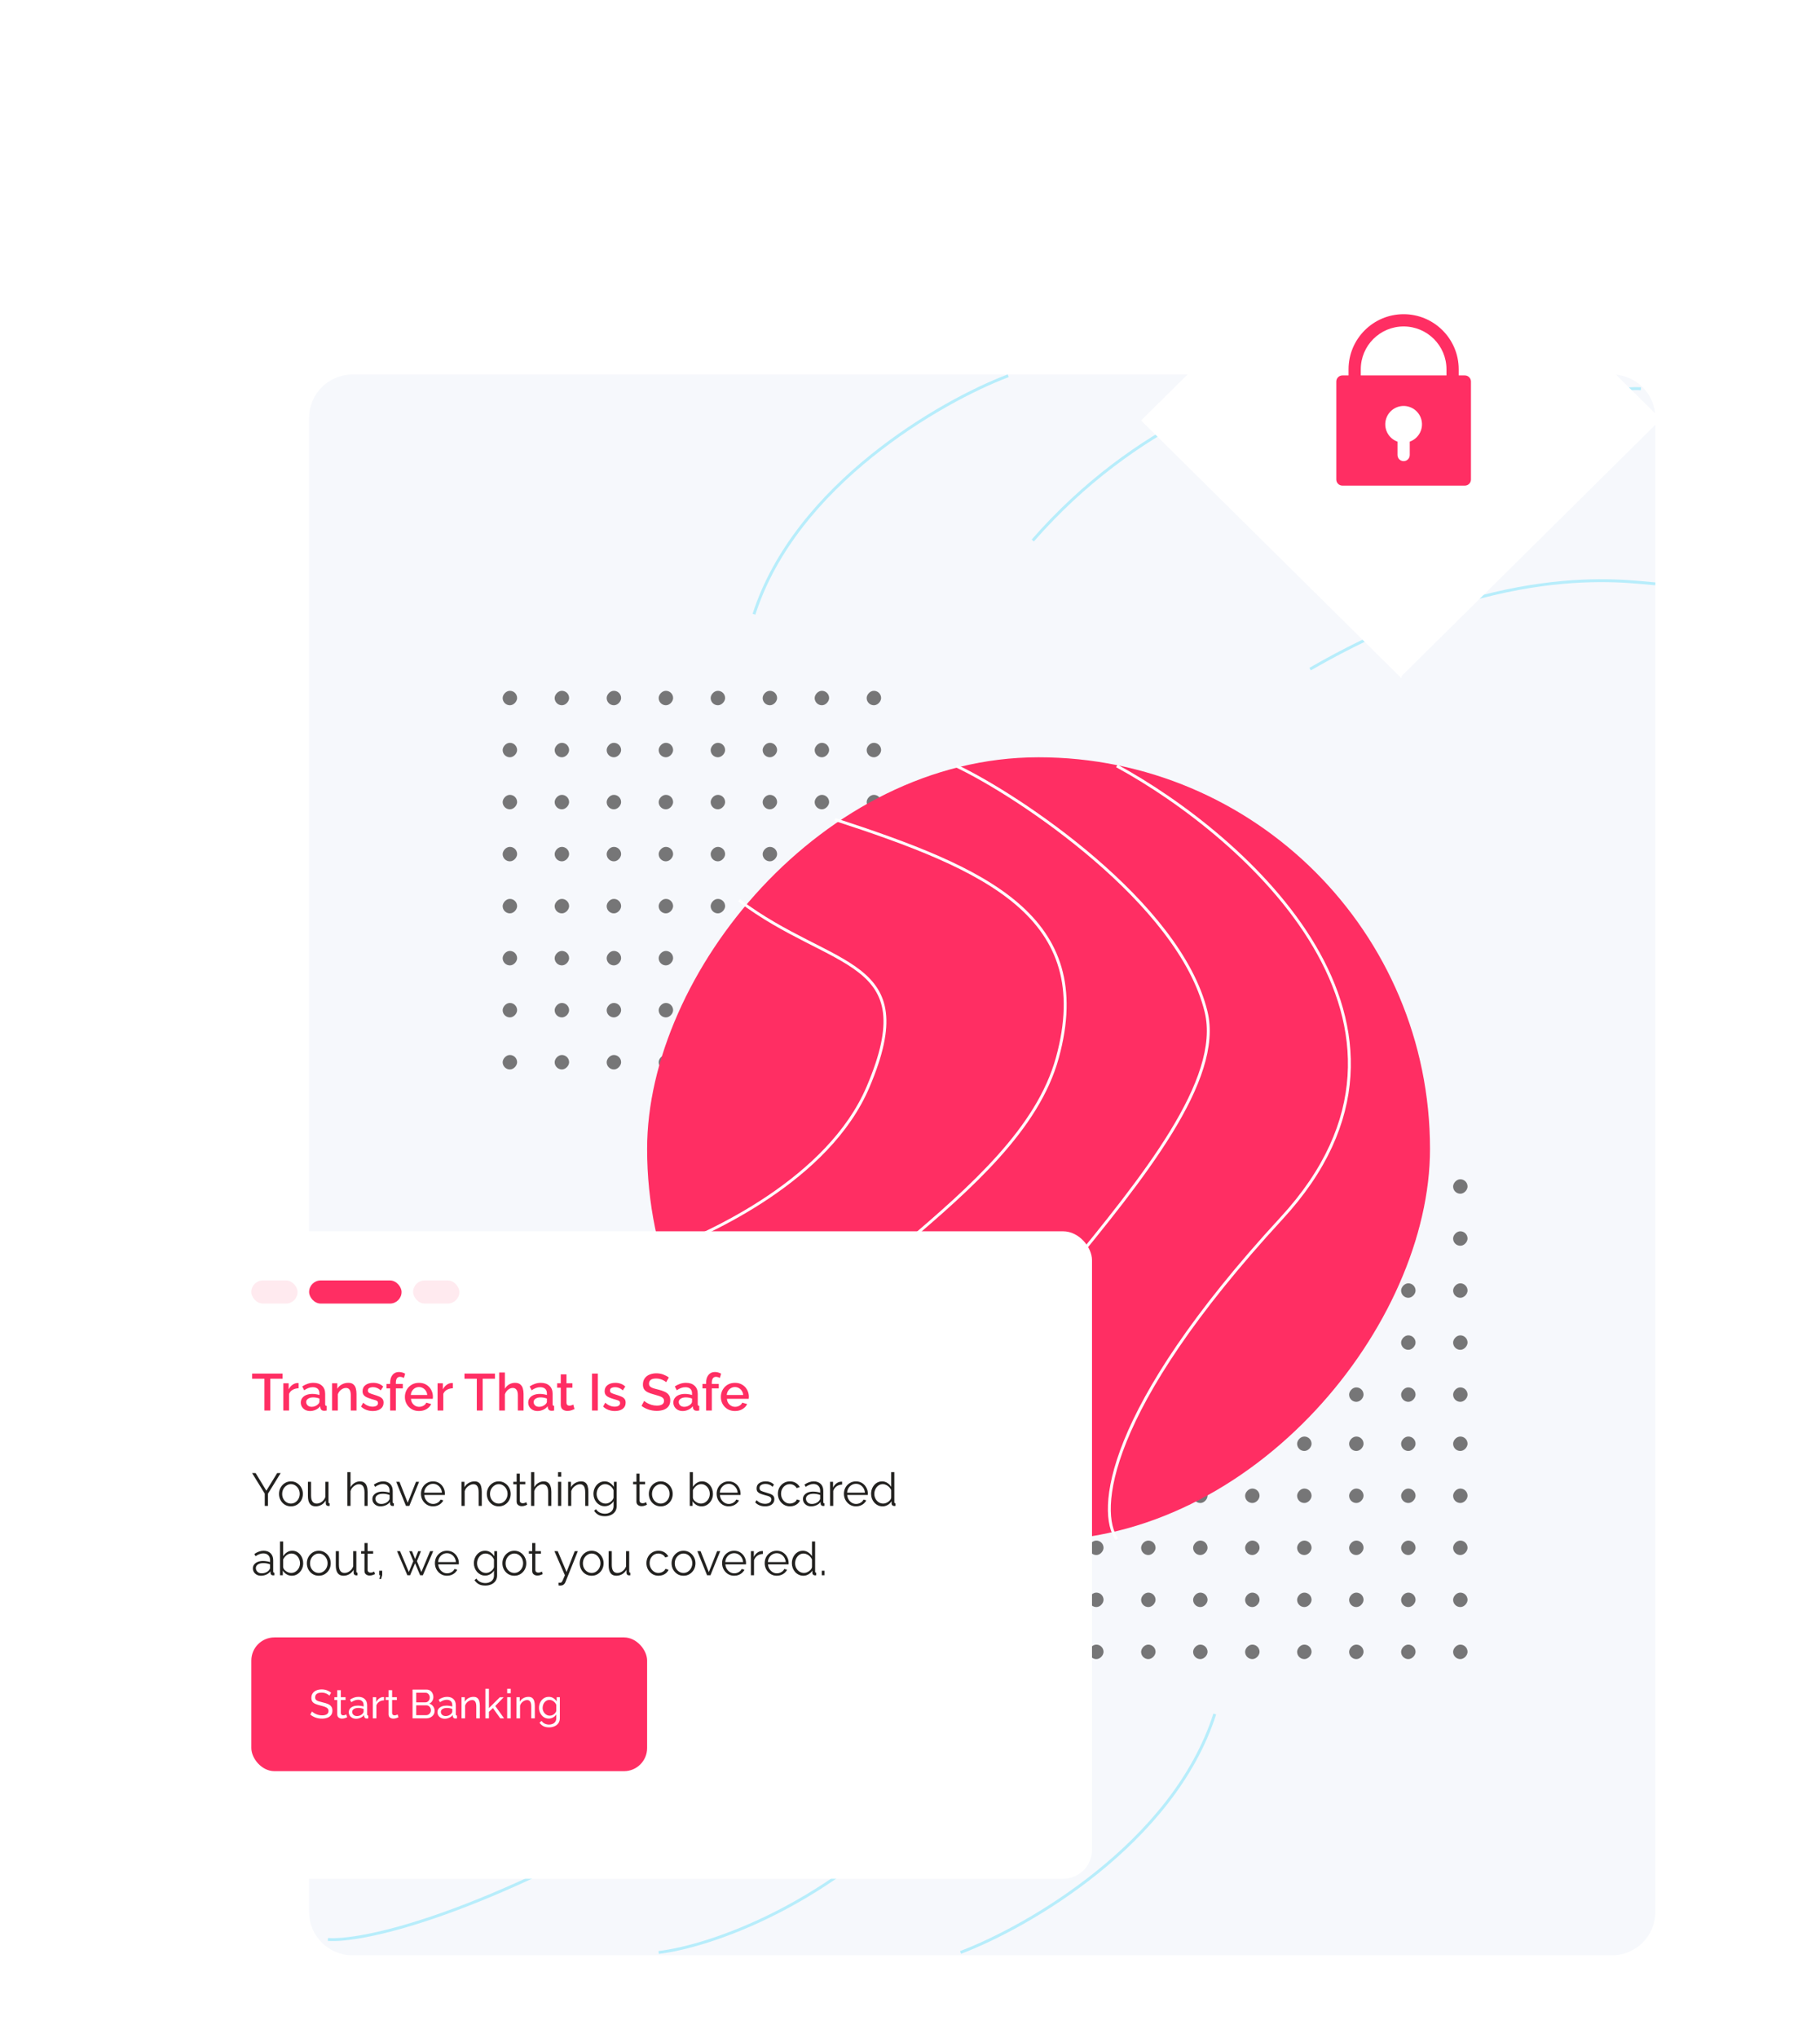 <svg width="630" height="705" viewBox="0 0 630 705" fill="none" xmlns="http://www.w3.org/2000/svg">
<path d="M226.009 495.451C158.663 518.465 107 457.356 107 457.356L107 495.451C107 495.451 178.036 540.786 226.009 528.856C273.982 516.926 339.483 438.981 416.977 419.893C494.472 400.805 571.5 468.856 571.5 468.856L571.5 431.356C571.5 431.356 470.074 388.693 431.5 393.356C346.557 403.624 293.355 472.437 226.009 495.451Z" fill="#C3EFFB"/>
<path d="M573 144.571C573 136.288 566.284 129.573 558 129.573H122C113.716 129.573 107 136.288 107 144.571V661.49C107 669.773 113.716 676.487 122 676.487H558C566.284 676.487 573 669.773 573 661.49V144.571Z" fill="#F6F8FC"/>
<rect width="5" height="5" rx="2.5" transform="matrix(-1 0 0 1 305 239)" fill="#22211F" fill-opacity="0.6"/>
<rect width="5" height="5" rx="2.5" transform="matrix(-1 0 0 1 305 311)" fill="#22211F" fill-opacity="0.6"/>
<rect width="5" height="5" rx="2.5" transform="matrix(-1 0 0 1 305 275)" fill="#22211F" fill-opacity="0.6"/>
<rect width="5" height="5" rx="2.5" transform="matrix(-1 0 0 1 305 347)" fill="#22211F" fill-opacity="0.6"/>
<rect width="5" height="5" rx="2.5" transform="matrix(-1 0 0 1 305 257)" fill="#22211F" fill-opacity="0.6"/>
<rect width="5" height="5" rx="2.5" transform="matrix(-1 0 0 1 305 329)" fill="#22211F" fill-opacity="0.6"/>
<rect width="5" height="5" rx="2.5" transform="matrix(-1 0 0 1 305 293)" fill="#22211F" fill-opacity="0.6"/>
<rect width="5" height="5" rx="2.5" transform="matrix(-1 0 0 1 305 365)" fill="#22211F" fill-opacity="0.6"/>
<rect width="5" height="5" rx="2.5" transform="matrix(-1 0 0 1 233 239)" fill="#22211F" fill-opacity="0.6"/>
<rect width="5" height="5" rx="2.5" transform="matrix(-1 0 0 1 233 311)" fill="#22211F" fill-opacity="0.6"/>
<rect width="5" height="5" rx="2.5" transform="matrix(-1 0 0 1 233 275)" fill="#22211F" fill-opacity="0.6"/>
<rect width="5" height="5" rx="2.5" transform="matrix(-1 0 0 1 233 347)" fill="#22211F" fill-opacity="0.6"/>
<rect width="5" height="5" rx="2.5" transform="matrix(-1 0 0 1 233 257)" fill="#22211F" fill-opacity="0.6"/>
<rect width="5" height="5" rx="2.5" transform="matrix(-1 0 0 1 233 329)" fill="#22211F" fill-opacity="0.6"/>
<rect width="5" height="5" rx="2.5" transform="matrix(-1 0 0 1 233 293)" fill="#22211F" fill-opacity="0.6"/>
<rect width="5" height="5" rx="2.5" transform="matrix(-1 0 0 1 233 365)" fill="#22211F" fill-opacity="0.6"/>
<rect width="5" height="5" rx="2.5" transform="matrix(-1 0 0 1 287 239)" fill="#22211F" fill-opacity="0.6"/>
<rect width="5" height="5" rx="2.5" transform="matrix(-1 0 0 1 287 311)" fill="#22211F" fill-opacity="0.6"/>
<rect width="5" height="5" rx="2.5" transform="matrix(-1 0 0 1 287 275)" fill="#22211F" fill-opacity="0.6"/>
<rect width="5" height="5" rx="2.5" transform="matrix(-1 0 0 1 287 347)" fill="#22211F" fill-opacity="0.6"/>
<rect width="5" height="5" rx="2.5" transform="matrix(-1 0 0 1 287 257)" fill="#22211F" fill-opacity="0.6"/>
<rect width="5" height="5" rx="2.5" transform="matrix(-1 0 0 1 287 329)" fill="#22211F" fill-opacity="0.6"/>
<rect width="5" height="5" rx="2.5" transform="matrix(-1 0 0 1 287 293)" fill="#22211F" fill-opacity="0.6"/>
<rect width="5" height="5" rx="2.5" transform="matrix(-1 0 0 1 287 365)" fill="#22211F" fill-opacity="0.6"/>
<rect width="5" height="5" rx="2.5" transform="matrix(-1 0 0 1 215 239)" fill="#22211F" fill-opacity="0.6"/>
<rect width="5" height="5" rx="2.5" transform="matrix(-1 0 0 1 215 311)" fill="#22211F" fill-opacity="0.6"/>
<rect width="5" height="5" rx="2.5" transform="matrix(-1 0 0 1 215 275)" fill="#22211F" fill-opacity="0.6"/>
<rect width="5" height="5" rx="2.5" transform="matrix(-1 0 0 1 215 347)" fill="#22211F" fill-opacity="0.6"/>
<rect width="5" height="5" rx="2.5" transform="matrix(-1 0 0 1 215 257)" fill="#22211F" fill-opacity="0.6"/>
<rect width="5" height="5" rx="2.5" transform="matrix(-1 0 0 1 215 329)" fill="#22211F" fill-opacity="0.6"/>
<rect width="5" height="5" rx="2.5" transform="matrix(-1 0 0 1 215 293)" fill="#22211F" fill-opacity="0.6"/>
<rect width="5" height="5" rx="2.5" transform="matrix(-1 0 0 1 215 365)" fill="#22211F" fill-opacity="0.6"/>
<rect width="5" height="5" rx="2.5" transform="matrix(-1 0 0 1 269 239)" fill="#22211F" fill-opacity="0.6"/>
<rect width="5" height="5" rx="2.5" transform="matrix(-1 0 0 1 269 311)" fill="#22211F" fill-opacity="0.6"/>
<rect width="5" height="5" rx="2.5" transform="matrix(-1 0 0 1 269 275)" fill="#22211F" fill-opacity="0.6"/>
<rect width="5" height="5" rx="2.5" transform="matrix(-1 0 0 1 269 347)" fill="#22211F" fill-opacity="0.6"/>
<rect width="5" height="5" rx="2.5" transform="matrix(-1 0 0 1 269 257)" fill="#22211F" fill-opacity="0.6"/>
<rect width="5" height="5" rx="2.5" transform="matrix(-1 0 0 1 269 329)" fill="#22211F" fill-opacity="0.6"/>
<rect width="5" height="5" rx="2.5" transform="matrix(-1 0 0 1 269 293)" fill="#22211F" fill-opacity="0.6"/>
<rect width="5" height="5" rx="2.5" transform="matrix(-1 0 0 1 269 365)" fill="#22211F" fill-opacity="0.6"/>
<rect width="5" height="5" rx="2.5" transform="matrix(-1 0 0 1 197 239)" fill="#22211F" fill-opacity="0.6"/>
<rect width="5" height="5" rx="2.5" transform="matrix(-1 0 0 1 197 311)" fill="#22211F" fill-opacity="0.6"/>
<rect width="5" height="5" rx="2.5" transform="matrix(-1 0 0 1 197 275)" fill="#22211F" fill-opacity="0.6"/>
<rect width="5" height="5" rx="2.5" transform="matrix(-1 0 0 1 197 347)" fill="#22211F" fill-opacity="0.6"/>
<rect width="5" height="5" rx="2.5" transform="matrix(-1 0 0 1 197 257)" fill="#22211F" fill-opacity="0.6"/>
<rect width="5" height="5" rx="2.5" transform="matrix(-1 0 0 1 197 329)" fill="#22211F" fill-opacity="0.6"/>
<rect width="5" height="5" rx="2.5" transform="matrix(-1 0 0 1 197 293)" fill="#22211F" fill-opacity="0.6"/>
<rect width="5" height="5" rx="2.5" transform="matrix(-1 0 0 1 197 365)" fill="#22211F" fill-opacity="0.6"/>
<rect width="5" height="5" rx="2.5" transform="matrix(-1 0 0 1 251 239)" fill="#22211F" fill-opacity="0.6"/>
<rect width="5" height="5" rx="2.5" transform="matrix(-1 0 0 1 251 311)" fill="#22211F" fill-opacity="0.6"/>
<rect width="5" height="5" rx="2.5" transform="matrix(-1 0 0 1 251 275)" fill="#22211F" fill-opacity="0.6"/>
<rect width="5" height="5" rx="2.5" transform="matrix(-1 0 0 1 251 347)" fill="#22211F" fill-opacity="0.6"/>
<rect width="5" height="5" rx="2.5" transform="matrix(-1 0 0 1 251 257)" fill="#22211F" fill-opacity="0.6"/>
<rect width="5" height="5" rx="2.5" transform="matrix(-1 0 0 1 251 329)" fill="#22211F" fill-opacity="0.6"/>
<rect width="5" height="5" rx="2.5" transform="matrix(-1 0 0 1 251 293)" fill="#22211F" fill-opacity="0.6"/>
<rect width="5" height="5" rx="2.5" transform="matrix(-1 0 0 1 251 365)" fill="#22211F" fill-opacity="0.6"/>
<rect width="5" height="5" rx="2.5" transform="matrix(-1 0 0 1 179 239)" fill="#22211F" fill-opacity="0.6"/>
<rect width="5" height="5" rx="2.5" transform="matrix(-1 0 0 1 179 311)" fill="#22211F" fill-opacity="0.6"/>
<rect width="5" height="5" rx="2.5" transform="matrix(-1 0 0 1 179 275)" fill="#22211F" fill-opacity="0.6"/>
<rect width="5" height="5" rx="2.5" transform="matrix(-1 0 0 1 179 347)" fill="#22211F" fill-opacity="0.6"/>
<rect width="5" height="5" rx="2.5" transform="matrix(-1 0 0 1 179 257)" fill="#22211F" fill-opacity="0.6"/>
<rect width="5" height="5" rx="2.5" transform="matrix(-1 0 0 1 179 329)" fill="#22211F" fill-opacity="0.6"/>
<rect width="5" height="5" rx="2.5" transform="matrix(-1 0 0 1 179 293)" fill="#22211F" fill-opacity="0.6"/>
<rect width="5" height="5" rx="2.5" transform="matrix(-1 0 0 1 179 365)" fill="#22211F" fill-opacity="0.6"/>
<rect width="5" height="5" rx="2.5" transform="matrix(-1 0 0 1 508 426)" fill="#22211F" fill-opacity="0.6"/>
<rect width="5" height="5" rx="2.5" transform="matrix(-1 0 0 1 508 462)" fill="#22211F" fill-opacity="0.6"/>
<rect width="5" height="5" rx="2.5" transform="matrix(-1 0 0 1 508 444)" fill="#22211F" fill-opacity="0.6"/>
<rect width="5" height="5" rx="2.5" transform="matrix(-1 0 0 1 508 408)" fill="#22211F" fill-opacity="0.6"/>
<rect width="5" height="5" rx="2.5" transform="matrix(-1 0 0 1 508 480)" fill="#22211F" fill-opacity="0.6"/>
<rect width="5" height="5" rx="2.5" transform="matrix(-1 0 0 1 436 426)" fill="#22211F" fill-opacity="0.6"/>
<rect width="5" height="5" rx="2.5" transform="matrix(-1 0 0 1 436 462)" fill="#22211F" fill-opacity="0.6"/>
<rect width="5" height="5" rx="2.5" transform="matrix(-1 0 0 1 436 444)" fill="#22211F" fill-opacity="0.6"/>
<rect width="5" height="5" rx="2.5" transform="matrix(-1 0 0 1 436 408)" fill="#22211F" fill-opacity="0.6"/>
<rect width="5" height="5" rx="2.5" transform="matrix(-1 0 0 1 436 480)" fill="#22211F" fill-opacity="0.6"/>
<rect width="5" height="5" rx="2.5" transform="matrix(-1 0 0 1 490 426)" fill="#22211F" fill-opacity="0.6"/>
<rect width="5" height="5" rx="2.5" transform="matrix(-1 0 0 1 490 462)" fill="#22211F" fill-opacity="0.6"/>
<rect width="5" height="5" rx="2.5" transform="matrix(-1 0 0 1 490 444)" fill="#22211F" fill-opacity="0.6"/>
<rect width="5" height="5" rx="2.5" transform="matrix(-1 0 0 1 490 408)" fill="#22211F" fill-opacity="0.6"/>
<rect width="5" height="5" rx="2.5" transform="matrix(-1 0 0 1 490 480)" fill="#22211F" fill-opacity="0.6"/>
<rect width="5" height="5" rx="2.5" transform="matrix(-1 0 0 1 418 426)" fill="#22211F" fill-opacity="0.6"/>
<rect width="5" height="5" rx="2.5" transform="matrix(-1 0 0 1 418 462)" fill="#22211F" fill-opacity="0.6"/>
<rect width="5" height="5" rx="2.5" transform="matrix(-1 0 0 1 418 444)" fill="#22211F" fill-opacity="0.6"/>
<rect width="5" height="5" rx="2.5" transform="matrix(-1 0 0 1 418 408)" fill="#22211F" fill-opacity="0.6"/>
<rect width="5" height="5" rx="2.5" transform="matrix(-1 0 0 1 418 480)" fill="#22211F" fill-opacity="0.6"/>
<rect width="5" height="5" rx="2.5" transform="matrix(-1 0 0 1 472 426)" fill="#22211F" fill-opacity="0.6"/>
<rect width="5" height="5" rx="2.5" transform="matrix(-1 0 0 1 472 462)" fill="#22211F" fill-opacity="0.6"/>
<rect width="5" height="5" rx="2.5" transform="matrix(-1 0 0 1 472 444)" fill="#22211F" fill-opacity="0.6"/>
<rect width="5" height="5" rx="2.5" transform="matrix(-1 0 0 1 472 408)" fill="#22211F" fill-opacity="0.6"/>
<rect width="5" height="5" rx="2.5" transform="matrix(-1 0 0 1 472 480)" fill="#22211F" fill-opacity="0.6"/>
<rect width="5" height="5" rx="2.5" transform="matrix(-1 0 0 1 400 426)" fill="#22211F" fill-opacity="0.6"/>
<rect width="5" height="5" rx="2.5" transform="matrix(-1 0 0 1 400 462)" fill="#22211F" fill-opacity="0.6"/>
<rect width="5" height="5" rx="2.5" transform="matrix(-1 0 0 1 400 444)" fill="#22211F" fill-opacity="0.6"/>
<rect width="5" height="5" rx="2.5" transform="matrix(-1 0 0 1 400 408)" fill="#22211F" fill-opacity="0.6"/>
<rect width="5" height="5" rx="2.5" transform="matrix(-1 0 0 1 400 480)" fill="#22211F" fill-opacity="0.6"/>
<rect width="5" height="5" rx="2.5" transform="matrix(-1 0 0 1 454 426)" fill="#22211F" fill-opacity="0.6"/>
<rect width="5" height="5" rx="2.5" transform="matrix(-1 0 0 1 454 462)" fill="#22211F" fill-opacity="0.6"/>
<rect width="5" height="5" rx="2.5" transform="matrix(-1 0 0 1 454 444)" fill="#22211F" fill-opacity="0.6"/>
<rect width="5" height="5" rx="2.5" transform="matrix(-1 0 0 1 454 408)" fill="#22211F" fill-opacity="0.6"/>
<rect width="5" height="5" rx="2.5" transform="matrix(-1 0 0 1 454 480)" fill="#22211F" fill-opacity="0.6"/>
<rect width="5" height="5" rx="2.5" transform="matrix(-1 0 0 1 382 426)" fill="#22211F" fill-opacity="0.6"/>
<rect width="5" height="5" rx="2.5" transform="matrix(-1 0 0 1 382 462)" fill="#22211F" fill-opacity="0.6"/>
<rect width="5" height="5" rx="2.5" transform="matrix(-1 0 0 1 382 444)" fill="#22211F" fill-opacity="0.6"/>
<rect width="5" height="5" rx="2.5" transform="matrix(-1 0 0 1 382 408)" fill="#22211F" fill-opacity="0.6"/>
<rect width="5" height="5" rx="2.5" transform="matrix(-1 0 0 1 382 480)" fill="#22211F" fill-opacity="0.6"/>
<rect width="5" height="5" rx="2.5" transform="matrix(-1 0 0 1 508 515)" fill="#22211F" fill-opacity="0.6"/>
<rect width="5" height="5" rx="2.5" transform="matrix(-1 0 0 1 508 551)" fill="#22211F" fill-opacity="0.6"/>
<rect width="5" height="5" rx="2.5" transform="matrix(-1 0 0 1 508 533)" fill="#22211F" fill-opacity="0.6"/>
<rect width="5" height="5" rx="2.5" transform="matrix(-1 0 0 1 508 497)" fill="#22211F" fill-opacity="0.6"/>
<rect width="5" height="5" rx="2.5" transform="matrix(-1 0 0 1 508 569)" fill="#22211F" fill-opacity="0.6"/>
<rect width="5" height="5" rx="2.5" transform="matrix(-1 0 0 1 436 515)" fill="#22211F" fill-opacity="0.6"/>
<rect width="5" height="5" rx="2.5" transform="matrix(-1 0 0 1 436 551)" fill="#22211F" fill-opacity="0.6"/>
<rect width="5" height="5" rx="2.5" transform="matrix(-1 0 0 1 436 533)" fill="#22211F" fill-opacity="0.6"/>
<rect width="5" height="5" rx="2.5" transform="matrix(-1 0 0 1 436 497)" fill="#22211F" fill-opacity="0.6"/>
<rect width="5" height="5" rx="2.5" transform="matrix(-1 0 0 1 436 569)" fill="#22211F" fill-opacity="0.6"/>
<rect width="5" height="5" rx="2.5" transform="matrix(-1 0 0 1 490 515)" fill="#22211F" fill-opacity="0.6"/>
<rect width="5" height="5" rx="2.5" transform="matrix(-1 0 0 1 490 551)" fill="#22211F" fill-opacity="0.6"/>
<rect width="5" height="5" rx="2.5" transform="matrix(-1 0 0 1 490 533)" fill="#22211F" fill-opacity="0.6"/>
<rect width="5" height="5" rx="2.5" transform="matrix(-1 0 0 1 490 497)" fill="#22211F" fill-opacity="0.6"/>
<rect width="5" height="5" rx="2.5" transform="matrix(-1 0 0 1 490 569)" fill="#22211F" fill-opacity="0.6"/>
<rect width="5" height="5" rx="2.5" transform="matrix(-1 0 0 1 418 515)" fill="#22211F" fill-opacity="0.6"/>
<rect width="5" height="5" rx="2.5" transform="matrix(-1 0 0 1 418 551)" fill="#22211F" fill-opacity="0.6"/>
<rect width="5" height="5" rx="2.5" transform="matrix(-1 0 0 1 418 533)" fill="#22211F" fill-opacity="0.6"/>
<rect width="5" height="5" rx="2.5" transform="matrix(-1 0 0 1 418 497)" fill="#22211F" fill-opacity="0.6"/>
<rect width="5" height="5" rx="2.5" transform="matrix(-1 0 0 1 418 569)" fill="#22211F" fill-opacity="0.6"/>
<rect width="5" height="5" rx="2.5" transform="matrix(-1 0 0 1 472 515)" fill="#22211F" fill-opacity="0.6"/>
<rect width="5" height="5" rx="2.5" transform="matrix(-1 0 0 1 472 551)" fill="#22211F" fill-opacity="0.6"/>
<rect width="5" height="5" rx="2.5" transform="matrix(-1 0 0 1 472 533)" fill="#22211F" fill-opacity="0.6"/>
<rect width="5" height="5" rx="2.5" transform="matrix(-1 0 0 1 472 497)" fill="#22211F" fill-opacity="0.6"/>
<rect width="5" height="5" rx="2.5" transform="matrix(-1 0 0 1 472 569)" fill="#22211F" fill-opacity="0.6"/>
<rect width="5" height="5" rx="2.5" transform="matrix(-1 0 0 1 400 515)" fill="#22211F" fill-opacity="0.6"/>
<rect width="5" height="5" rx="2.5" transform="matrix(-1 0 0 1 400 551)" fill="#22211F" fill-opacity="0.6"/>
<rect width="5" height="5" rx="2.5" transform="matrix(-1 0 0 1 400 533)" fill="#22211F" fill-opacity="0.6"/>
<rect width="5" height="5" rx="2.5" transform="matrix(-1 0 0 1 400 497)" fill="#22211F" fill-opacity="0.6"/>
<rect width="5" height="5" rx="2.5" transform="matrix(-1 0 0 1 400 569)" fill="#22211F" fill-opacity="0.6"/>
<rect width="5" height="5" rx="2.5" transform="matrix(-1 0 0 1 454 515)" fill="#22211F" fill-opacity="0.6"/>
<rect width="5" height="5" rx="2.5" transform="matrix(-1 0 0 1 454 551)" fill="#22211F" fill-opacity="0.6"/>
<rect width="5" height="5" rx="2.5" transform="matrix(-1 0 0 1 454 533)" fill="#22211F" fill-opacity="0.6"/>
<rect width="5" height="5" rx="2.5" transform="matrix(-1 0 0 1 454 497)" fill="#22211F" fill-opacity="0.6"/>
<rect width="5" height="5" rx="2.5" transform="matrix(-1 0 0 1 454 569)" fill="#22211F" fill-opacity="0.6"/>
<rect width="5" height="5" rx="2.5" transform="matrix(-1 0 0 1 382 515)" fill="#22211F" fill-opacity="0.6"/>
<rect width="5" height="5" rx="2.5" transform="matrix(-1 0 0 1 382 551)" fill="#22211F" fill-opacity="0.6"/>
<rect width="5" height="5" rx="2.5" transform="matrix(-1 0 0 1 382 533)" fill="#22211F" fill-opacity="0.6"/>
<rect width="5" height="5" rx="2.5" transform="matrix(-1 0 0 1 382 497)" fill="#22211F" fill-opacity="0.6"/>
<rect width="5" height="5" rx="2.5" transform="matrix(-1 0 0 1 382 569)" fill="#22211F" fill-opacity="0.6"/>
<rect width="271" height="271" rx="135.5" transform="matrix(-1 0 0 1 495 262)" fill="#FF2E63"/>
<path d="M386.596 265C431.263 289.333 505.196 354.7 443.596 421.5C381.996 488.3 379.929 523.333 386.596 532.5" stroke="white"/>
<path d="M331 265C352.833 275.333 408.279 312.4 417.479 350C428.979 397 307.979 485.5 320.979 526" stroke="white"/>
<path d="M289 283.5C341 300.5 379.5 317 366 366C352.5 415 273.5 447.5 261 490" stroke="white"/>
<path d="M255.829 311.493C288.329 335.993 319.622 331.007 300.5 376C286.9 408 246 426.667 229 433" stroke="white"/>
<path d="M420.5 593C406.1 637.8 355.833 666.667 332.5 675.5M324 618.5C288.4 659.3 245.167 673.5 228 675.5M228 626.5C162.8 664.1 124.5 671.833 113.5 671M228 574C162.8 611.6 119.5 604.333 108.5 603.5" stroke="#B7EDFB"/>
<path d="M261 212.5C275.4 167.7 325.667 138.833 349 130M357.5 187C393.1 146.2 436.333 132 453.5 130M453.5 179C518.7 141.4 557 133.667 568 134.5M453.5 231.5C518.7 193.9 562 201.167 573 202" stroke="#B7EDFB"/>
<g filter="url(#filter0_d)">
<path d="M574.964 130.032L484.811 219.261L484.811 40.804L574.964 130.032Z" fill="white"/>
<path d="M395 130.472L485.153 41.243L485.153 219.7L395 130.472Z" fill="white"/>
<path d="M507.057 114.888H504.938V112.77C504.938 102.241 496.401 93.705 485.871 93.705C475.34 93.705 466.803 102.241 466.803 112.77V114.888H464.684C463.514 114.888 462.566 115.836 462.566 117.006V150.899C462.566 152.069 463.514 153.017 464.684 153.017H507.057C508.227 153.017 509.176 152.069 509.176 150.899V117.006C509.176 115.836 508.227 114.888 507.057 114.888ZM491.863 133.926C491.223 135.736 489.799 137.16 487.989 137.8V142.426C487.989 143.596 487.041 144.544 485.871 144.544C484.701 144.544 483.752 143.596 483.752 142.426V137.8C480.442 136.63 478.708 132.999 479.878 129.69C481.048 126.381 484.68 124.647 487.989 125.817C491.299 126.987 493.033 130.617 491.863 133.926ZM500.701 114.888H471.04V112.77C471.04 104.58 477.68 97.942 485.871 97.942C494.061 97.942 500.701 104.58 500.701 112.77V114.888Z" fill="#FF2E63"/>
</g>
<g filter="url(#filter1_d)">
<rect x="55" y="411" width="323" height="224" rx="10" fill="white"/>
</g>
<path d="M97.818 477.002H93.57V488H91.536V477.002H87.27V475.22H97.818V477.002ZM103.376 480.296C102.608 480.32 101.924 480.5 101.324 480.836C100.736 481.16 100.316 481.628 100.064 482.24V488H98.085V478.586H99.921V480.692C100.244 480.044 100.67 479.528 101.198 479.144C101.726 478.748 102.284 478.532 102.872 478.496C102.98 478.496 103.076 478.496 103.16 478.496C103.244 478.496 103.316 478.502 103.376 478.514V480.296ZM104.115 485.246C104.115 484.646 104.283 484.124 104.619 483.68C104.955 483.224 105.423 482.876 106.023 482.636C106.635 482.384 107.337 482.258 108.129 482.258C108.549 482.258 108.975 482.294 109.407 482.366C109.851 482.426 110.241 482.516 110.577 482.636V482.042C110.577 481.382 110.379 480.866 109.983 480.494C109.587 480.122 109.017 479.936 108.273 479.936C107.757 479.936 107.259 480.026 106.779 480.206C106.299 480.386 105.801 480.65 105.285 480.998L104.619 479.666C105.243 479.258 105.867 478.952 106.491 478.748C107.127 478.532 107.793 478.424 108.489 478.424C109.749 478.424 110.739 478.76 111.459 479.432C112.191 480.092 112.557 481.034 112.557 482.258V485.768C112.557 485.996 112.593 486.158 112.665 486.254C112.749 486.35 112.887 486.404 113.079 486.416V488C112.899 488.036 112.737 488.06 112.593 488.072C112.449 488.084 112.329 488.09 112.233 488.09C111.801 488.09 111.477 487.988 111.261 487.784C111.057 487.568 110.937 487.328 110.901 487.064L110.847 486.524C110.439 487.052 109.917 487.46 109.281 487.748C108.645 488.036 108.003 488.18 107.355 488.18C106.731 488.18 106.173 488.054 105.681 487.802C105.189 487.538 104.805 487.184 104.529 486.74C104.253 486.296 104.115 485.798 104.115 485.246ZM110.109 485.822C110.421 485.51 110.577 485.216 110.577 484.94V483.86C109.869 483.596 109.149 483.464 108.417 483.464C107.697 483.464 107.109 483.614 106.653 483.914C106.209 484.202 105.987 484.592 105.987 485.084C105.987 485.492 106.149 485.87 106.473 486.218C106.809 486.554 107.289 486.722 107.913 486.722C108.333 486.722 108.741 486.638 109.137 486.47C109.533 486.302 109.857 486.086 110.109 485.822ZM123.401 488H121.421V482.726C121.421 481.838 121.277 481.196 120.989 480.8C120.713 480.392 120.299 480.188 119.747 480.188C119.363 480.188 118.979 480.284 118.595 480.476C118.223 480.668 117.887 480.932 117.587 481.268C117.287 481.604 117.071 481.982 116.939 482.402V488H114.959V478.586H116.759V480.476C117.119 479.852 117.641 479.354 118.325 478.982C119.009 478.61 119.765 478.424 120.593 478.424C121.337 478.424 121.913 478.604 122.321 478.964C122.729 479.312 123.011 479.774 123.167 480.35C123.323 480.926 123.401 481.562 123.401 482.258V488ZM129.048 488.18C128.256 488.18 127.506 488.048 126.798 487.784C126.09 487.52 125.484 487.136 124.98 486.632L125.718 485.3C126.258 485.78 126.798 486.128 127.338 486.344C127.878 486.56 128.424 486.668 128.976 486.668C129.528 486.668 129.978 486.566 130.326 486.362C130.674 486.146 130.848 485.834 130.848 485.426C130.848 485.138 130.758 484.916 130.578 484.76C130.398 484.604 130.134 484.478 129.786 484.382C129.45 484.286 129.042 484.166 128.562 484.022C127.89 483.818 127.326 483.608 126.87 483.392C126.414 483.164 126.072 482.888 125.844 482.564C125.616 482.24 125.502 481.826 125.502 481.322C125.502 480.41 125.844 479.702 126.528 479.198C127.212 478.682 128.106 478.424 129.21 478.424C129.894 478.424 130.524 478.532 131.1 478.748C131.688 478.952 132.204 479.276 132.648 479.72L131.802 481.034C130.986 480.29 130.086 479.918 129.102 479.918C128.67 479.918 128.268 480.002 127.896 480.17C127.536 480.338 127.356 480.65 127.356 481.106C127.356 481.49 127.518 481.766 127.842 481.934C128.166 482.102 128.646 482.282 129.282 482.474C130.002 482.69 130.62 482.906 131.136 483.122C131.664 483.326 132.066 483.596 132.342 483.932C132.63 484.256 132.774 484.706 132.774 485.282C132.774 486.194 132.432 486.908 131.748 487.424C131.064 487.928 130.164 488.18 129.048 488.18ZM135.046 488V480.35H133.786V478.82H135.046V478.442C135.046 477.29 135.316 476.378 135.856 475.706C136.408 475.022 137.14 474.68 138.052 474.68C138.82 474.68 139.552 474.872 140.248 475.256L139.816 476.732C139.636 476.624 139.42 476.534 139.168 476.462C138.928 476.39 138.694 476.354 138.466 476.354C137.998 476.354 137.638 476.528 137.386 476.876C137.146 477.224 137.026 477.728 137.026 478.388V478.82H139.438V480.35H137.026V488H135.046ZM145.03 488.18C144.058 488.18 143.206 487.958 142.474 487.514C141.742 487.07 141.172 486.482 140.764 485.75C140.356 485.006 140.152 484.196 140.152 483.32C140.152 482.432 140.356 481.616 140.764 480.872C141.172 480.128 141.742 479.534 142.474 479.09C143.206 478.646 144.064 478.424 145.048 478.424C146.032 478.424 146.884 478.652 147.604 479.108C148.324 479.552 148.876 480.14 149.26 480.872C149.656 481.604 149.854 482.39 149.854 483.23C149.854 483.53 149.836 483.77 149.8 483.95H142.258C142.294 484.502 142.444 484.988 142.708 485.408C142.984 485.816 143.326 486.14 143.734 486.38C144.154 486.608 144.61 486.722 145.102 486.722C145.63 486.722 146.128 486.59 146.596 486.326C147.064 486.062 147.388 485.714 147.568 485.282L149.26 485.768C148.936 486.476 148.396 487.058 147.64 487.514C146.896 487.958 146.026 488.18 145.03 488.18ZM142.204 482.636H147.892C147.844 482.096 147.688 481.622 147.424 481.214C147.16 480.794 146.818 480.47 146.398 480.242C145.99 480.002 145.534 479.882 145.03 479.882C144.538 479.882 144.082 480.002 143.662 480.242C143.254 480.47 142.918 480.794 142.654 481.214C142.39 481.622 142.24 482.096 142.204 482.636ZM156.761 480.296C155.993 480.32 155.309 480.5 154.709 480.836C154.121 481.16 153.701 481.628 153.449 482.24V488H151.469V478.586H153.305V480.692C153.629 480.044 154.055 479.528 154.583 479.144C155.111 478.748 155.669 478.532 156.257 478.496C156.365 478.496 156.461 478.496 156.545 478.496C156.629 478.496 156.701 478.502 156.761 478.514V480.296ZM171.33 477.002H167.082V488H165.048V477.002H160.782V475.22H171.33V477.002ZM181.234 488H179.254V482.726C179.254 481.874 179.098 481.238 178.786 480.818C178.474 480.398 178.036 480.188 177.472 480.188C177.112 480.188 176.746 480.284 176.374 480.476C176.014 480.668 175.69 480.932 175.402 481.268C175.114 481.592 174.904 481.97 174.772 482.402V488H172.792V474.86H174.772V480.476C175.132 479.828 175.624 479.324 176.248 478.964C176.872 478.604 177.544 478.424 178.264 478.424C179.044 478.424 179.65 478.604 180.082 478.964C180.514 479.312 180.814 479.78 180.982 480.368C181.15 480.944 181.234 481.574 181.234 482.258V488ZM182.848 485.246C182.848 484.646 183.016 484.124 183.352 483.68C183.688 483.224 184.156 482.876 184.756 482.636C185.368 482.384 186.07 482.258 186.862 482.258C187.282 482.258 187.708 482.294 188.14 482.366C188.584 482.426 188.974 482.516 189.31 482.636V482.042C189.31 481.382 189.112 480.866 188.716 480.494C188.32 480.122 187.75 479.936 187.006 479.936C186.49 479.936 185.992 480.026 185.512 480.206C185.032 480.386 184.534 480.65 184.018 480.998L183.352 479.666C183.976 479.258 184.6 478.952 185.224 478.748C185.86 478.532 186.526 478.424 187.222 478.424C188.482 478.424 189.472 478.76 190.192 479.432C190.924 480.092 191.29 481.034 191.29 482.258V485.768C191.29 485.996 191.326 486.158 191.398 486.254C191.482 486.35 191.62 486.404 191.812 486.416V488C191.632 488.036 191.47 488.06 191.326 488.072C191.182 488.084 191.062 488.09 190.966 488.09C190.534 488.09 190.21 487.988 189.994 487.784C189.79 487.568 189.67 487.328 189.634 487.064L189.58 486.524C189.172 487.052 188.65 487.46 188.014 487.748C187.378 488.036 186.736 488.18 186.088 488.18C185.464 488.18 184.906 488.054 184.414 487.802C183.922 487.538 183.538 487.184 183.262 486.74C182.986 486.296 182.848 485.798 182.848 485.246ZM188.842 485.822C189.154 485.51 189.31 485.216 189.31 484.94V483.86C188.602 483.596 187.882 483.464 187.15 483.464C186.43 483.464 185.842 483.614 185.386 483.914C184.942 484.202 184.72 484.592 184.72 485.084C184.72 485.492 184.882 485.87 185.206 486.218C185.542 486.554 186.022 486.722 186.646 486.722C187.066 486.722 187.474 486.638 187.87 486.47C188.266 486.302 188.59 486.086 188.842 485.822ZM198.86 487.514C198.608 487.634 198.26 487.772 197.816 487.928C197.372 488.072 196.898 488.144 196.394 488.144C195.77 488.144 195.23 487.976 194.774 487.64C194.33 487.304 194.108 486.758 194.108 486.002V480.116H192.866V478.586H194.108V475.49H196.088V478.586H198.14V480.116H196.088V485.372C196.112 485.708 196.214 485.954 196.394 486.11C196.586 486.254 196.82 486.326 197.096 486.326C197.372 486.326 197.636 486.278 197.888 486.182C198.14 486.086 198.326 486.008 198.446 485.948L198.86 487.514ZM204.93 488V475.22H206.946V488H204.93ZM212.843 488.18C212.051 488.18 211.301 488.048 210.593 487.784C209.885 487.52 209.279 487.136 208.775 486.632L209.513 485.3C210.053 485.78 210.593 486.128 211.133 486.344C211.673 486.56 212.219 486.668 212.771 486.668C213.323 486.668 213.773 486.566 214.121 486.362C214.469 486.146 214.643 485.834 214.643 485.426C214.643 485.138 214.553 484.916 214.373 484.76C214.193 484.604 213.929 484.478 213.581 484.382C213.245 484.286 212.837 484.166 212.357 484.022C211.685 483.818 211.121 483.608 210.665 483.392C210.209 483.164 209.867 482.888 209.639 482.564C209.411 482.24 209.297 481.826 209.297 481.322C209.297 480.41 209.639 479.702 210.323 479.198C211.007 478.682 211.901 478.424 213.005 478.424C213.689 478.424 214.319 478.532 214.895 478.748C215.483 478.952 215.999 479.276 216.443 479.72L215.597 481.034C214.781 480.29 213.881 479.918 212.897 479.918C212.465 479.918 212.063 480.002 211.691 480.17C211.331 480.338 211.151 480.65 211.151 481.106C211.151 481.49 211.313 481.766 211.637 481.934C211.961 482.102 212.441 482.282 213.077 482.474C213.797 482.69 214.415 482.906 214.931 483.122C215.459 483.326 215.861 483.596 216.137 483.932C216.425 484.256 216.569 484.706 216.569 485.282C216.569 486.194 216.227 486.908 215.543 487.424C214.859 487.928 213.959 488.18 212.843 488.18ZM230.596 478.226C230.44 478.046 230.182 477.86 229.822 477.668C229.474 477.464 229.066 477.29 228.598 477.146C228.13 477.002 227.644 476.93 227.14 476.93C226.288 476.93 225.658 477.086 225.25 477.398C224.854 477.71 224.656 478.142 224.656 478.694C224.656 479.102 224.77 479.426 224.998 479.666C225.226 479.894 225.574 480.092 226.042 480.26C226.51 480.416 227.098 480.578 227.806 480.746C228.67 480.95 229.414 481.196 230.038 481.484C230.674 481.76 231.16 482.132 231.496 482.6C231.844 483.068 232.018 483.686 232.018 484.454C232.018 485.33 231.808 486.038 231.388 486.578C230.968 487.118 230.398 487.514 229.678 487.766C228.97 488.006 228.19 488.126 227.338 488.126C226.366 488.126 225.424 487.976 224.512 487.676C223.6 487.376 222.784 486.95 222.064 486.398L222.982 484.67C223.186 484.874 223.51 485.108 223.954 485.372C224.398 485.624 224.914 485.846 225.502 486.038C226.102 486.218 226.726 486.308 227.374 486.308C228.166 486.308 228.778 486.17 229.21 485.894C229.642 485.606 229.858 485.198 229.858 484.67C229.858 484.238 229.714 483.896 229.426 483.644C229.15 483.38 228.748 483.164 228.22 482.996C227.704 482.816 227.08 482.63 226.348 482.438C225.508 482.222 224.806 481.976 224.242 481.7C223.678 481.424 223.252 481.076 222.964 480.656C222.688 480.236 222.55 479.69 222.55 479.018C222.55 478.178 222.754 477.47 223.162 476.894C223.57 476.306 224.122 475.868 224.818 475.58C225.526 475.28 226.318 475.13 227.194 475.13C228.058 475.13 228.856 475.268 229.588 475.544C230.32 475.82 230.962 476.162 231.514 476.57L230.596 478.226ZM233.086 485.246C233.086 484.646 233.254 484.124 233.59 483.68C233.926 483.224 234.394 482.876 234.994 482.636C235.606 482.384 236.308 482.258 237.1 482.258C237.52 482.258 237.946 482.294 238.378 482.366C238.822 482.426 239.212 482.516 239.548 482.636V482.042C239.548 481.382 239.35 480.866 238.954 480.494C238.558 480.122 237.988 479.936 237.244 479.936C236.728 479.936 236.23 480.026 235.75 480.206C235.27 480.386 234.772 480.65 234.256 480.998L233.59 479.666C234.214 479.258 234.838 478.952 235.462 478.748C236.098 478.532 236.764 478.424 237.46 478.424C238.72 478.424 239.71 478.76 240.43 479.432C241.162 480.092 241.528 481.034 241.528 482.258V485.768C241.528 485.996 241.564 486.158 241.636 486.254C241.72 486.35 241.858 486.404 242.05 486.416V488C241.87 488.036 241.708 488.06 241.564 488.072C241.42 488.084 241.3 488.09 241.204 488.09C240.772 488.09 240.448 487.988 240.232 487.784C240.028 487.568 239.908 487.328 239.872 487.064L239.818 486.524C239.41 487.052 238.888 487.46 238.252 487.748C237.616 488.036 236.974 488.18 236.326 488.18C235.702 488.18 235.144 488.054 234.652 487.802C234.16 487.538 233.776 487.184 233.5 486.74C233.224 486.296 233.086 485.798 233.086 485.246ZM239.08 485.822C239.392 485.51 239.548 485.216 239.548 484.94V483.86C238.84 483.596 238.12 483.464 237.388 483.464C236.668 483.464 236.08 483.614 235.624 483.914C235.18 484.202 234.958 484.592 234.958 485.084C234.958 485.492 235.12 485.87 235.444 486.218C235.78 486.554 236.26 486.722 236.884 486.722C237.304 486.722 237.712 486.638 238.108 486.47C238.504 486.302 238.828 486.086 239.08 485.822ZM244.417 488V480.35H243.157V478.82H244.417V478.442C244.417 477.29 244.687 476.378 245.227 475.706C245.779 475.022 246.511 474.68 247.423 474.68C248.191 474.68 248.923 474.872 249.619 475.256L249.187 476.732C249.007 476.624 248.791 476.534 248.539 476.462C248.299 476.39 248.065 476.354 247.837 476.354C247.369 476.354 247.009 476.528 246.757 476.876C246.517 477.224 246.397 477.728 246.397 478.388V478.82H248.809V480.35H246.397V488H244.417ZM254.401 488.18C253.429 488.18 252.577 487.958 251.845 487.514C251.113 487.07 250.543 486.482 250.135 485.75C249.727 485.006 249.523 484.196 249.523 483.32C249.523 482.432 249.727 481.616 250.135 480.872C250.543 480.128 251.113 479.534 251.845 479.09C252.577 478.646 253.435 478.424 254.419 478.424C255.403 478.424 256.255 478.652 256.975 479.108C257.695 479.552 258.247 480.14 258.631 480.872C259.027 481.604 259.225 482.39 259.225 483.23C259.225 483.53 259.207 483.77 259.171 483.95H251.629C251.665 484.502 251.815 484.988 252.079 485.408C252.355 485.816 252.697 486.14 253.105 486.38C253.525 486.608 253.981 486.722 254.473 486.722C255.001 486.722 255.499 486.59 255.967 486.326C256.435 486.062 256.759 485.714 256.939 485.282L258.631 485.768C258.307 486.476 257.767 487.058 257.011 487.514C256.267 487.958 255.397 488.18 254.401 488.18ZM251.575 482.636H257.263C257.215 482.096 257.059 481.622 256.795 481.214C256.531 480.794 256.189 480.47 255.769 480.242C255.361 480.002 254.905 479.882 254.401 479.882C253.909 479.882 253.453 480.002 253.033 480.242C252.625 480.47 252.289 480.794 252.025 481.214C251.761 481.622 251.611 482.096 251.575 482.636Z" fill="#FF2E63"/>
<path d="M88.488 509.64L92.2 515.752L95.944 509.64H97.16L92.76 516.776V521H91.64V516.744L87.256 509.64H88.488ZM100.705 521.16C99.905 521.16 99.191 520.963 98.561 520.568C97.942 520.173 97.457 519.651 97.105 519C96.753 518.339 96.577 517.624 96.577 516.856C96.577 516.077 96.753 515.363 97.105 514.712C97.468 514.051 97.959 513.523 98.577 513.128C99.207 512.723 99.916 512.52 100.705 512.52C101.505 512.52 102.214 512.723 102.833 513.128C103.462 513.523 103.953 514.051 104.305 514.712C104.668 515.363 104.849 516.077 104.849 516.856C104.849 517.624 104.673 518.339 104.321 519C103.969 519.651 103.478 520.173 102.849 520.568C102.23 520.963 101.516 521.16 100.705 521.16ZM97.681 516.872C97.681 517.491 97.814 518.056 98.081 518.568C98.359 519.069 98.727 519.469 99.185 519.768C99.644 520.056 100.15 520.2 100.705 520.2C101.26 520.2 101.766 520.051 102.225 519.752C102.684 519.453 103.052 519.048 103.329 518.536C103.606 518.024 103.745 517.459 103.745 516.84C103.745 516.221 103.606 515.656 103.329 515.144C103.052 514.632 102.684 514.227 102.225 513.928C101.766 513.629 101.26 513.48 100.705 513.48C100.161 513.48 99.66 513.635 99.201 513.944C98.743 514.243 98.374 514.648 98.097 515.16C97.82 515.672 97.681 516.243 97.681 516.872ZM106.589 517.56V512.664H107.677V517.368C107.677 519.256 108.322 520.2 109.613 520.2C110.253 520.2 110.85 519.992 111.405 519.576C111.97 519.16 112.375 518.605 112.621 517.912V512.664H113.709V519.688C113.709 519.976 113.837 520.125 114.093 520.136V521C113.965 521.021 113.863 521.032 113.789 521.032C113.725 521.032 113.655 521.032 113.581 521.032C113.357 521.011 113.165 520.925 113.005 520.776C112.855 520.627 112.781 520.445 112.781 520.232L112.749 519.112C112.386 519.763 111.89 520.269 111.261 520.632C110.642 520.984 109.97 521.16 109.245 521.16C107.474 521.16 106.589 519.96 106.589 517.56ZM127.255 521H126.167V516.344C126.167 514.456 125.527 513.512 124.247 513.512C123.831 513.512 123.426 513.619 123.031 513.832C122.636 514.035 122.284 514.317 121.975 514.68C121.676 515.032 121.463 515.437 121.335 515.896V521H120.247V509.32H121.335V514.552C121.666 513.933 122.124 513.443 122.711 513.08C123.308 512.707 123.943 512.52 124.615 512.52C125.255 512.52 125.767 512.675 126.151 512.984C126.535 513.283 126.812 513.704 126.983 514.248C127.164 514.781 127.255 515.405 127.255 516.12V521ZM128.903 518.6C128.903 518.088 129.052 517.645 129.351 517.272C129.65 516.888 130.06 516.589 130.583 516.376C131.116 516.163 131.73 516.056 132.423 516.056C132.828 516.056 133.25 516.093 133.687 516.168C134.124 516.232 134.514 516.323 134.855 516.44V515.736C134.855 515.032 134.647 514.472 134.231 514.056C133.815 513.64 133.239 513.432 132.503 513.432C132.066 513.432 131.628 513.517 131.191 513.688C130.754 513.848 130.3 514.088 129.831 514.408L129.415 513.64C129.959 513.267 130.492 512.989 131.015 512.808C131.538 512.616 132.071 512.52 132.615 512.52C133.639 512.52 134.45 512.813 135.047 513.4C135.644 513.987 135.943 514.797 135.943 515.832V519.688C135.943 519.976 136.076 520.125 136.343 520.136V521C136.108 521.032 135.943 521.043 135.847 521.032C135.58 521.021 135.378 520.936 135.239 520.776C135.1 520.616 135.026 520.445 135.015 520.264L134.999 519.656C134.626 520.136 134.14 520.509 133.543 520.776C132.946 521.032 132.338 521.16 131.719 521.16C131.175 521.16 130.69 521.048 130.263 520.824C129.836 520.589 129.5 520.28 129.255 519.896C129.02 519.501 128.903 519.069 128.903 518.6ZM134.487 519.24C134.732 518.952 134.855 518.685 134.855 518.44V517.224C134.119 516.936 133.351 516.792 132.551 516.792C131.772 516.792 131.143 516.947 130.663 517.256C130.183 517.565 129.943 517.987 129.943 518.52C129.943 518.979 130.119 519.395 130.471 519.768C130.834 520.141 131.335 520.328 131.975 520.328C132.498 520.328 132.983 520.227 133.431 520.024C133.89 519.821 134.242 519.56 134.487 519.24ZM140.524 521L137.148 512.664H138.284L141.132 519.912L143.996 512.664H145.068L141.692 521H140.524ZM149.894 521.16C149.094 521.16 148.379 520.963 147.75 520.568C147.12 520.173 146.624 519.645 146.262 518.984C145.899 518.323 145.718 517.597 145.718 516.808C145.718 516.029 145.894 515.315 146.246 514.664C146.608 514.013 147.104 513.496 147.734 513.112C148.363 512.717 149.078 512.52 149.878 512.52C150.699 512.52 151.419 512.717 152.038 513.112C152.656 513.507 153.136 514.029 153.478 514.68C153.83 515.32 154.006 516.024 154.006 516.792C154.006 516.963 154 517.107 153.99 517.224H146.854C146.907 517.821 147.078 518.355 147.366 518.824C147.654 519.283 148.022 519.651 148.47 519.928C148.918 520.195 149.408 520.328 149.942 520.328C150.486 520.328 150.998 520.189 151.478 519.912C151.958 519.635 152.299 519.272 152.502 518.824L153.446 519.08C153.275 519.485 153.008 519.848 152.646 520.168C152.294 520.477 151.883 520.723 151.414 520.904C150.944 521.075 150.438 521.16 149.894 521.16ZM146.822 516.44H152.982C152.939 515.843 152.774 515.315 152.486 514.856C152.198 514.387 151.83 514.024 151.382 513.768C150.934 513.501 150.438 513.368 149.894 513.368C149.35 513.368 148.854 513.501 148.406 513.768C147.958 514.024 147.59 514.387 147.302 514.856C147.024 515.315 146.864 515.843 146.822 516.44ZM166.771 521H165.683V516.344C165.683 515.363 165.533 514.648 165.235 514.2C164.947 513.741 164.499 513.512 163.891 513.512C163.464 513.512 163.043 513.619 162.627 513.832C162.211 514.035 161.843 514.317 161.523 514.68C161.213 515.032 160.989 515.437 160.851 515.896V521H159.763V512.664H160.755V514.552C161.085 513.944 161.571 513.453 162.211 513.08C162.851 512.707 163.544 512.52 164.291 512.52C164.909 512.52 165.4 512.669 165.763 512.968C166.125 513.256 166.381 513.672 166.531 514.216C166.691 514.749 166.771 515.384 166.771 516.12V521ZM172.643 521.16C171.843 521.16 171.128 520.963 170.499 520.568C169.88 520.173 169.395 519.651 169.043 519C168.691 518.339 168.515 517.624 168.515 516.856C168.515 516.077 168.691 515.363 169.043 514.712C169.405 514.051 169.896 513.523 170.515 513.128C171.144 512.723 171.853 512.52 172.643 512.52C173.443 512.52 174.152 512.723 174.771 513.128C175.4 513.523 175.891 514.051 176.243 514.712C176.605 515.363 176.787 516.077 176.787 516.856C176.787 517.624 176.611 518.339 176.259 519C175.907 519.651 175.416 520.173 174.787 520.568C174.168 520.963 173.453 521.16 172.643 521.16ZM169.619 516.872C169.619 517.491 169.752 518.056 170.019 518.568C170.296 519.069 170.664 519.469 171.123 519.768C171.581 520.056 172.088 520.2 172.643 520.2C173.197 520.2 173.704 520.051 174.163 519.752C174.621 519.453 174.989 519.048 175.267 518.536C175.544 518.024 175.683 517.459 175.683 516.84C175.683 516.221 175.544 515.656 175.267 515.144C174.989 514.632 174.621 514.227 174.163 513.928C173.704 513.629 173.197 513.48 172.643 513.48C172.099 513.48 171.597 513.635 171.139 513.944C170.68 514.243 170.312 514.648 170.035 515.16C169.757 515.672 169.619 516.243 169.619 516.872ZM182.481 520.6C182.353 520.653 182.119 520.749 181.777 520.888C181.436 521.027 181.041 521.096 180.593 521.096C180.124 521.096 179.713 520.963 179.361 520.696C179.009 520.429 178.833 520.029 178.833 519.496V513.528H177.681V512.664H178.833V509.848H179.921V512.664H181.841V513.528H179.921V519.192C179.943 519.501 180.049 519.731 180.241 519.88C180.444 520.019 180.673 520.088 180.929 520.088C181.228 520.088 181.495 520.04 181.729 519.944C181.975 519.837 182.129 519.763 182.193 519.72L182.481 520.6ZM190.849 521H189.761V516.344C189.761 514.456 189.121 513.512 187.841 513.512C187.425 513.512 187.019 513.619 186.625 513.832C186.23 514.035 185.878 514.317 185.569 514.68C185.27 515.032 185.057 515.437 184.929 515.896V521H183.841V509.32H184.929V514.552C185.259 513.933 185.718 513.443 186.305 513.08C186.902 512.707 187.537 512.52 188.209 512.52C188.849 512.52 189.361 512.675 189.745 512.984C190.129 513.283 190.406 513.704 190.577 514.248C190.758 514.781 190.849 515.405 190.849 516.12V521ZM193.169 510.92V509.32H194.257V510.92H193.169ZM193.169 521V512.664H194.257V521H193.169ZM203.661 521H202.573V516.344C202.573 515.363 202.424 514.648 202.125 514.2C201.837 513.741 201.389 513.512 200.781 513.512C200.354 513.512 199.933 513.619 199.517 513.832C199.101 514.035 198.733 514.317 198.413 514.68C198.104 515.032 197.88 515.437 197.741 515.896V521H196.653V512.664H197.645V514.552C197.976 513.944 198.461 513.453 199.101 513.08C199.741 512.707 200.434 512.52 201.181 512.52C201.8 512.52 202.29 512.669 202.653 512.968C203.016 513.256 203.272 513.672 203.421 514.216C203.581 514.749 203.661 515.384 203.661 516.12V521ZM209.325 521.112C208.749 521.112 208.221 520.995 207.741 520.76C207.272 520.525 206.861 520.211 206.509 519.816C206.168 519.411 205.901 518.952 205.709 518.44C205.517 517.928 205.421 517.4 205.421 516.856C205.421 516.077 205.587 515.363 205.917 514.712C206.248 514.051 206.701 513.523 207.277 513.128C207.864 512.723 208.536 512.52 209.293 512.52C210.008 512.52 210.627 512.701 211.149 513.064C211.683 513.427 212.131 513.875 212.493 514.408V512.664H213.469V521.032C213.469 521.811 213.283 522.461 212.909 522.984C212.536 523.507 212.04 523.901 211.421 524.168C210.803 524.435 210.125 524.568 209.389 524.568C208.429 524.568 207.656 524.397 207.069 524.056C206.493 523.715 206.019 523.256 205.645 522.68L206.317 522.152C206.648 522.675 207.085 523.064 207.629 523.32C208.184 523.576 208.771 523.704 209.389 523.704C209.933 523.704 210.429 523.603 210.877 523.4C211.336 523.208 211.699 522.915 211.965 522.52C212.243 522.125 212.381 521.629 212.381 521.032V519.384C212.061 519.907 211.624 520.328 211.069 520.648C210.515 520.957 209.933 521.112 209.325 521.112ZM209.629 520.2C210.067 520.2 210.483 520.099 210.877 519.896C211.272 519.693 211.603 519.437 211.869 519.128C212.147 518.808 212.317 518.477 212.381 518.136V515.56C212.221 515.155 211.992 514.797 211.693 514.488C211.395 514.168 211.053 513.923 210.669 513.752C210.285 513.571 209.896 513.48 209.501 513.48C208.883 513.48 208.349 513.651 207.901 513.992C207.464 514.323 207.123 514.749 206.877 515.272C206.643 515.784 206.525 516.317 206.525 516.872C206.525 517.469 206.664 518.024 206.941 518.536C207.219 519.037 207.592 519.443 208.061 519.752C208.531 520.051 209.053 520.2 209.629 520.2ZM223.95 520.6C223.822 520.653 223.587 520.749 223.246 520.888C222.905 521.027 222.51 521.096 222.062 521.096C221.593 521.096 221.182 520.963 220.83 520.696C220.478 520.429 220.302 520.029 220.302 519.496V513.528H219.15V512.664H220.302V509.848H221.39V512.664H223.31V513.528H221.39V519.192C221.411 519.501 221.518 519.731 221.71 519.88C221.913 520.019 222.142 520.088 222.398 520.088C222.697 520.088 222.963 520.04 223.198 519.944C223.443 519.837 223.598 519.763 223.662 519.72L223.95 520.6ZM228.721 521.16C227.921 521.16 227.206 520.963 226.577 520.568C225.958 520.173 225.473 519.651 225.121 519C224.769 518.339 224.593 517.624 224.593 516.856C224.593 516.077 224.769 515.363 225.121 514.712C225.483 514.051 225.974 513.523 226.593 513.128C227.222 512.723 227.931 512.52 228.721 512.52C229.521 512.52 230.23 512.723 230.849 513.128C231.478 513.523 231.969 514.051 232.321 514.712C232.683 515.363 232.865 516.077 232.865 516.856C232.865 517.624 232.689 518.339 232.337 519C231.985 519.651 231.494 520.173 230.865 520.568C230.246 520.963 229.531 521.16 228.721 521.16ZM225.697 516.872C225.697 517.491 225.83 518.056 226.097 518.568C226.374 519.069 226.742 519.469 227.201 519.768C227.659 520.056 228.166 520.2 228.721 520.2C229.275 520.2 229.782 520.051 230.241 519.752C230.699 519.453 231.067 519.048 231.345 518.536C231.622 518.024 231.761 517.459 231.761 516.84C231.761 516.221 231.622 515.656 231.345 515.144C231.067 514.632 230.699 514.227 230.241 513.928C229.782 513.629 229.275 513.48 228.721 513.48C228.177 513.48 227.675 513.635 227.217 513.944C226.758 514.243 226.39 514.648 226.113 515.16C225.835 515.672 225.697 516.243 225.697 516.872ZM242.843 521.16C242.192 521.16 241.589 520.995 241.035 520.664C240.48 520.323 240.048 519.896 239.739 519.384V521H238.763V509.32H239.851V514.408C240.224 513.843 240.672 513.389 241.195 513.048C241.717 512.696 242.325 512.52 243.019 512.52C243.605 512.52 244.128 512.643 244.587 512.888C245.056 513.133 245.456 513.464 245.786 513.88C246.117 514.285 246.368 514.749 246.539 515.272C246.709 515.784 246.795 516.312 246.795 516.856C246.795 517.635 246.619 518.349 246.267 519C245.925 519.651 245.456 520.173 244.859 520.568C244.261 520.963 243.589 521.16 242.843 521.16ZM242.587 520.2C243.195 520.2 243.728 520.04 244.187 519.72C244.656 519.4 245.024 518.989 245.291 518.488C245.557 517.976 245.691 517.432 245.691 516.856C245.691 516.269 245.563 515.72 245.307 515.208C245.061 514.696 244.715 514.28 244.267 513.96C243.819 513.64 243.301 513.48 242.715 513.48C242.064 513.48 241.488 513.688 240.987 514.104C240.496 514.52 240.117 515.005 239.851 515.56V518.152C239.904 518.536 240.08 518.883 240.379 519.192C240.677 519.501 241.029 519.747 241.435 519.928C241.84 520.109 242.224 520.2 242.587 520.2ZM252.238 521.16C251.438 521.16 250.723 520.963 250.094 520.568C249.464 520.173 248.968 519.645 248.606 518.984C248.243 518.323 248.062 517.597 248.062 516.808C248.062 516.029 248.238 515.315 248.59 514.664C248.952 514.013 249.448 513.496 250.078 513.112C250.707 512.717 251.422 512.52 252.222 512.52C253.043 512.52 253.763 512.717 254.382 513.112C255 513.507 255.48 514.029 255.822 514.68C256.174 515.32 256.35 516.024 256.35 516.792C256.35 516.963 256.344 517.107 256.334 517.224H249.198C249.251 517.821 249.422 518.355 249.71 518.824C249.998 519.283 250.366 519.651 250.814 519.928C251.262 520.195 251.752 520.328 252.286 520.328C252.83 520.328 253.342 520.189 253.822 519.912C254.302 519.635 254.643 519.272 254.846 518.824L255.79 519.08C255.619 519.485 255.352 519.848 254.99 520.168C254.638 520.477 254.227 520.723 253.758 520.904C253.288 521.075 252.782 521.16 252.238 521.16ZM249.166 516.44H255.326C255.283 515.843 255.118 515.315 254.83 514.856C254.542 514.387 254.174 514.024 253.726 513.768C253.278 513.501 252.782 513.368 252.238 513.368C251.694 513.368 251.198 513.501 250.75 513.768C250.302 514.024 249.934 514.387 249.646 514.856C249.368 515.315 249.208 515.843 249.166 516.44ZM264.842 521.16C264.16 521.16 263.525 521.048 262.938 520.824C262.362 520.589 261.856 520.248 261.418 519.8L261.866 519.032C262.336 519.469 262.805 519.789 263.274 519.992C263.754 520.184 264.261 520.28 264.794 520.28C265.434 520.28 265.957 520.152 266.362 519.896C266.778 519.629 266.986 519.251 266.986 518.76C266.986 518.429 266.885 518.179 266.682 518.008C266.49 517.827 266.208 517.683 265.834 517.576C265.472 517.469 265.034 517.347 264.522 517.208C263.946 517.048 263.461 516.883 263.066 516.712C262.682 516.531 262.389 516.307 262.186 516.04C261.994 515.763 261.898 515.405 261.898 514.968C261.898 514.435 262.032 513.987 262.298 513.624C262.576 513.261 262.949 512.989 263.418 512.808C263.898 512.616 264.432 512.52 265.018 512.52C265.658 512.52 266.224 512.621 266.714 512.824C267.205 513.027 267.605 513.309 267.914 513.672L267.386 514.408C267.098 514.067 266.741 513.816 266.314 513.656C265.898 513.485 265.445 513.4 264.954 513.4C264.613 513.4 264.288 513.448 263.978 513.544C263.669 513.629 263.413 513.779 263.21 513.992C263.018 514.195 262.922 514.477 262.922 514.84C262.922 515.288 263.088 515.597 263.418 515.768C263.749 515.939 264.25 516.12 264.922 516.312C265.552 516.483 266.101 516.653 266.57 516.824C267.04 516.995 267.402 517.224 267.658 517.512C267.914 517.789 268.042 518.179 268.042 518.68C268.042 519.459 267.749 520.067 267.162 520.504C266.576 520.941 265.802 521.16 264.842 521.16ZM273.457 521.16C272.646 521.16 271.926 520.963 271.297 520.568C270.667 520.163 270.171 519.635 269.809 518.984C269.446 518.323 269.265 517.597 269.265 516.808C269.265 516.019 269.441 515.304 269.793 514.664C270.145 514.013 270.635 513.496 271.265 513.112C271.894 512.717 272.619 512.52 273.441 512.52C274.219 512.52 274.902 512.701 275.489 513.064C276.086 513.416 276.534 513.896 276.833 514.504L275.777 514.84C275.542 514.413 275.211 514.083 274.785 513.848C274.369 513.603 273.905 513.48 273.393 513.48C272.827 513.48 272.315 513.624 271.857 513.912C271.409 514.2 271.046 514.6 270.769 515.112C270.502 515.613 270.369 516.179 270.369 516.808C270.369 517.437 270.507 518.008 270.785 518.52C271.062 519.032 271.43 519.443 271.889 519.752C272.347 520.051 272.854 520.2 273.409 520.2C273.771 520.2 274.123 520.136 274.465 520.008C274.806 519.88 275.099 519.709 275.345 519.496C275.59 519.272 275.755 519.032 275.841 518.776L276.913 519.096C276.763 519.491 276.518 519.848 276.177 520.168C275.835 520.477 275.43 520.723 274.961 520.904C274.491 521.075 273.99 521.16 273.457 521.16ZM277.95 518.6C277.95 518.088 278.099 517.645 278.398 517.272C278.697 516.888 279.107 516.589 279.63 516.376C280.163 516.163 280.777 516.056 281.47 516.056C281.875 516.056 282.297 516.093 282.734 516.168C283.171 516.232 283.561 516.323 283.902 516.44V515.736C283.902 515.032 283.694 514.472 283.278 514.056C282.862 513.64 282.286 513.432 281.55 513.432C281.113 513.432 280.675 513.517 280.238 513.688C279.801 513.848 279.347 514.088 278.878 514.408L278.462 513.64C279.006 513.267 279.539 512.989 280.062 512.808C280.585 512.616 281.118 512.52 281.662 512.52C282.686 512.52 283.497 512.813 284.094 513.4C284.691 513.987 284.99 514.797 284.99 515.832V519.688C284.99 519.976 285.123 520.125 285.39 520.136V521C285.155 521.032 284.99 521.043 284.894 521.032C284.627 521.021 284.425 520.936 284.286 520.776C284.147 520.616 284.073 520.445 284.062 520.264L284.046 519.656C283.673 520.136 283.187 520.509 282.59 520.776C281.993 521.032 281.385 521.16 280.766 521.16C280.222 521.16 279.737 521.048 279.31 520.824C278.883 520.589 278.547 520.28 278.302 519.896C278.067 519.501 277.95 519.069 277.95 518.6ZM283.534 519.24C283.779 518.952 283.902 518.685 283.902 518.44V517.224C283.166 516.936 282.398 516.792 281.598 516.792C280.819 516.792 280.19 516.947 279.71 517.256C279.23 517.565 278.99 517.987 278.99 518.52C278.99 518.979 279.166 519.395 279.518 519.768C279.881 520.141 280.382 520.328 281.022 520.328C281.545 520.328 282.03 520.227 282.478 520.024C282.937 519.821 283.289 519.56 283.534 519.24ZM291.501 513.624C290.775 513.645 290.135 513.848 289.581 514.232C289.037 514.616 288.653 515.144 288.429 515.816V521H287.341V512.664H288.365V514.664C288.653 514.077 289.031 513.603 289.501 513.24C289.981 512.877 290.487 512.675 291.021 512.632C291.127 512.621 291.218 512.616 291.293 512.616C291.367 512.616 291.437 512.621 291.501 512.632V513.624ZM296.3 521.16C295.5 521.16 294.785 520.963 294.156 520.568C293.527 520.173 293.031 519.645 292.668 518.984C292.305 518.323 292.124 517.597 292.124 516.808C292.124 516.029 292.3 515.315 292.652 514.664C293.015 514.013 293.511 513.496 294.14 513.112C294.769 512.717 295.484 512.52 296.284 512.52C297.105 512.52 297.825 512.717 298.444 513.112C299.063 513.507 299.543 514.029 299.884 514.68C300.236 515.32 300.412 516.024 300.412 516.792C300.412 516.963 300.407 517.107 300.396 517.224H293.26C293.313 517.821 293.484 518.355 293.772 518.824C294.06 519.283 294.428 519.651 294.876 519.928C295.324 520.195 295.815 520.328 296.348 520.328C296.892 520.328 297.404 520.189 297.884 519.912C298.364 519.635 298.705 519.272 298.908 518.824L299.852 519.08C299.681 519.485 299.415 519.848 299.052 520.168C298.7 520.477 298.289 520.723 297.82 520.904C297.351 521.075 296.844 521.16 296.3 521.16ZM293.228 516.44H299.388C299.345 515.843 299.18 515.315 298.892 514.856C298.604 514.387 298.236 514.024 297.788 513.768C297.34 513.501 296.844 513.368 296.3 513.368C295.756 513.368 295.26 513.501 294.812 513.768C294.364 514.024 293.996 514.387 293.708 514.856C293.431 515.315 293.271 515.843 293.228 516.44ZM301.531 516.856C301.531 516.067 301.691 515.347 302.011 514.696C302.341 514.035 302.795 513.507 303.371 513.112C303.947 512.717 304.603 512.52 305.339 512.52C306.032 512.52 306.651 512.707 307.195 513.08C307.749 513.443 308.181 513.885 308.491 514.408V509.32H309.579V519.688C309.579 519.976 309.707 520.125 309.963 520.136V521C309.749 521.032 309.584 521.043 309.467 521.032C309.232 521.021 309.029 520.936 308.859 520.776C308.699 520.605 308.619 520.413 308.619 520.2V519.384C308.288 519.928 307.84 520.36 307.275 520.68C306.709 521 306.123 521.16 305.515 521.16C304.939 521.16 304.405 521.043 303.915 520.808C303.424 520.573 302.997 520.253 302.635 519.848C302.283 519.443 302.011 518.984 301.819 518.472C301.627 517.949 301.531 517.411 301.531 516.856ZM308.491 518.136V515.56C308.352 515.176 308.128 514.829 307.819 514.52C307.509 514.2 307.157 513.949 306.763 513.768C306.379 513.576 305.995 513.48 305.611 513.48C305.013 513.48 304.491 513.645 304.043 513.976C303.605 514.296 303.264 514.717 303.019 515.24C302.773 515.752 302.651 516.291 302.651 516.856C302.651 517.453 302.784 518.008 303.051 518.52C303.328 519.032 303.701 519.443 304.171 519.752C304.64 520.051 305.168 520.2 305.755 520.2C306.117 520.2 306.496 520.109 306.891 519.928C307.296 519.736 307.648 519.485 307.947 519.176C308.256 518.867 308.437 518.52 308.491 518.136ZM87.528 542.6C87.528 542.088 87.677 541.645 87.976 541.272C88.275 540.888 88.685 540.589 89.208 540.376C89.741 540.163 90.355 540.056 91.048 540.056C91.453 540.056 91.875 540.093 92.312 540.168C92.749 540.232 93.139 540.323 93.48 540.44V539.736C93.48 539.032 93.272 538.472 92.856 538.056C92.44 537.64 91.864 537.432 91.128 537.432C90.691 537.432 90.253 537.517 89.816 537.688C89.379 537.848 88.925 538.088 88.456 538.408L88.04 537.64C88.584 537.267 89.117 536.989 89.64 536.808C90.163 536.616 90.696 536.52 91.24 536.52C92.264 536.52 93.075 536.813 93.672 537.4C94.269 537.987 94.568 538.797 94.568 539.832V543.688C94.568 543.976 94.701 544.125 94.968 544.136V545C94.733 545.032 94.568 545.043 94.472 545.032C94.205 545.021 94.003 544.936 93.864 544.776C93.725 544.616 93.651 544.445 93.64 544.264L93.624 543.656C93.251 544.136 92.765 544.509 92.168 544.776C91.571 545.032 90.963 545.16 90.344 545.16C89.8 545.16 89.315 545.048 88.888 544.824C88.461 544.589 88.125 544.28 87.88 543.896C87.645 543.501 87.528 543.069 87.528 542.6ZM93.112 543.24C93.357 542.952 93.48 542.685 93.48 542.44V541.224C92.744 540.936 91.976 540.792 91.176 540.792C90.397 540.792 89.768 540.947 89.288 541.256C88.808 541.565 88.568 541.987 88.568 542.52C88.568 542.979 88.744 543.395 89.096 543.768C89.459 544.141 89.96 544.328 90.6 544.328C91.123 544.328 91.608 544.227 92.056 544.024C92.515 543.821 92.867 543.56 93.112 543.24ZM100.999 545.16C100.348 545.16 99.745 544.995 99.191 544.664C98.636 544.323 98.204 543.896 97.895 543.384V545H96.919V533.32H98.007V538.408C98.38 537.843 98.828 537.389 99.351 537.048C99.873 536.696 100.481 536.52 101.175 536.52C101.761 536.52 102.284 536.643 102.743 536.888C103.212 537.133 103.612 537.464 103.943 537.88C104.273 538.285 104.524 538.749 104.695 539.272C104.865 539.784 104.951 540.312 104.951 540.856C104.951 541.635 104.775 542.349 104.423 543C104.081 543.651 103.612 544.173 103.015 544.568C102.417 544.963 101.745 545.16 100.999 545.16ZM100.743 544.2C101.351 544.2 101.884 544.04 102.343 543.72C102.812 543.4 103.18 542.989 103.447 542.488C103.713 541.976 103.847 541.432 103.847 540.856C103.847 540.269 103.719 539.72 103.463 539.208C103.217 538.696 102.871 538.28 102.423 537.96C101.975 537.64 101.457 537.48 100.871 537.48C100.22 537.48 99.644 537.688 99.143 538.104C98.652 538.52 98.273 539.005 98.007 539.56V542.152C98.06 542.536 98.236 542.883 98.535 543.192C98.833 543.501 99.185 543.747 99.591 543.928C99.996 544.109 100.38 544.2 100.743 544.2ZM110.346 545.16C109.546 545.16 108.831 544.963 108.202 544.568C107.583 544.173 107.098 543.651 106.746 543C106.394 542.339 106.218 541.624 106.218 540.856C106.218 540.077 106.394 539.363 106.746 538.712C107.108 538.051 107.599 537.523 108.218 537.128C108.847 536.723 109.556 536.52 110.346 536.52C111.146 536.52 111.855 536.723 112.474 537.128C113.103 537.523 113.594 538.051 113.946 538.712C114.308 539.363 114.49 540.077 114.49 540.856C114.49 541.624 114.314 542.339 113.962 543C113.61 543.651 113.119 544.173 112.49 544.568C111.871 544.963 111.156 545.16 110.346 545.16ZM107.322 540.872C107.322 541.491 107.455 542.056 107.722 542.568C107.999 543.069 108.367 543.469 108.826 543.768C109.284 544.056 109.791 544.2 110.346 544.2C110.9 544.2 111.407 544.051 111.866 543.752C112.324 543.453 112.692 543.048 112.97 542.536C113.247 542.024 113.386 541.459 113.386 540.84C113.386 540.221 113.247 539.656 112.97 539.144C112.692 538.632 112.324 538.227 111.866 537.928C111.407 537.629 110.9 537.48 110.346 537.48C109.802 537.48 109.3 537.635 108.842 537.944C108.383 538.243 108.015 538.648 107.738 539.16C107.46 539.672 107.322 540.243 107.322 540.872ZM116.229 541.56V536.664H117.317V541.368C117.317 543.256 117.963 544.2 119.253 544.2C119.893 544.2 120.491 543.992 121.045 543.576C121.611 543.16 122.016 542.605 122.261 541.912V536.664H123.349V543.688C123.349 543.976 123.477 544.125 123.733 544.136V545C123.605 545.021 123.504 545.032 123.429 545.032C123.365 545.032 123.296 545.032 123.221 545.032C122.997 545.011 122.805 544.925 122.645 544.776C122.496 544.627 122.421 544.445 122.421 544.232L122.389 543.112C122.027 543.763 121.531 544.269 120.901 544.632C120.283 544.984 119.611 545.16 118.885 545.16C117.115 545.16 116.229 543.96 116.229 541.56ZM129.809 544.6C129.681 544.653 129.447 544.749 129.105 544.888C128.764 545.027 128.369 545.096 127.921 545.096C127.452 545.096 127.041 544.963 126.689 544.696C126.337 544.429 126.161 544.029 126.161 543.496V537.528H125.009V536.664H126.161V533.848H127.249V536.664H129.169V537.528H127.249V543.192C127.271 543.501 127.377 543.731 127.569 543.88C127.772 544.019 128.001 544.088 128.257 544.088C128.556 544.088 128.823 544.04 129.057 543.944C129.303 543.837 129.457 543.763 129.521 543.72L129.809 544.6ZM131.345 546.296L131.617 544.952H131.249V543.432H132.305V544.952L131.905 546.296H131.345ZM148.884 536.664H149.956L146.372 545H145.428L143.684 540.856L141.956 545H141.012L137.428 536.664H138.484L141.524 543.88L143.06 540.12L141.652 536.68H142.628L143.684 539.384L144.756 536.68H145.716L144.324 540.12L145.86 543.88L148.884 536.664ZM154.722 545.16C153.922 545.16 153.207 544.963 152.578 544.568C151.949 544.173 151.453 543.645 151.09 542.984C150.727 542.323 150.546 541.597 150.546 540.808C150.546 540.029 150.722 539.315 151.074 538.664C151.437 538.013 151.933 537.496 152.562 537.112C153.191 536.717 153.906 536.52 154.706 536.52C155.527 536.52 156.247 536.717 156.866 537.112C157.485 537.507 157.965 538.029 158.306 538.68C158.658 539.32 158.834 540.024 158.834 540.792C158.834 540.963 158.829 541.107 158.818 541.224H151.682C151.735 541.821 151.906 542.355 152.194 542.824C152.482 543.283 152.85 543.651 153.298 543.928C153.746 544.195 154.237 544.328 154.77 544.328C155.314 544.328 155.826 544.189 156.306 543.912C156.786 543.635 157.127 543.272 157.33 542.824L158.274 543.08C158.103 543.485 157.837 543.848 157.474 544.168C157.122 544.477 156.711 544.723 156.242 544.904C155.773 545.075 155.266 545.16 154.722 545.16ZM151.65 540.44H157.81C157.767 539.843 157.602 539.315 157.314 538.856C157.026 538.387 156.658 538.024 156.21 537.768C155.762 537.501 155.266 537.368 154.722 537.368C154.178 537.368 153.682 537.501 153.234 537.768C152.786 538.024 152.418 538.387 152.13 538.856C151.853 539.315 151.693 539.843 151.65 540.44ZM167.935 545.112C167.359 545.112 166.831 544.995 166.351 544.76C165.881 544.525 165.471 544.211 165.119 543.816C164.777 543.411 164.511 542.952 164.319 542.44C164.127 541.928 164.031 541.4 164.031 540.856C164.031 540.077 164.196 539.363 164.527 538.712C164.857 538.051 165.311 537.523 165.887 537.128C166.473 536.723 167.145 536.52 167.903 536.52C168.617 536.52 169.236 536.701 169.759 537.064C170.292 537.427 170.74 537.875 171.103 538.408V536.664H172.079V545.032C172.079 545.811 171.892 546.461 171.519 546.984C171.145 547.507 170.649 547.901 170.031 548.168C169.412 548.435 168.735 548.568 167.999 548.568C167.039 548.568 166.265 548.397 165.679 548.056C165.103 547.715 164.628 547.256 164.255 546.68L164.927 546.152C165.257 546.675 165.695 547.064 166.239 547.32C166.793 547.576 167.38 547.704 167.999 547.704C168.543 547.704 169.039 547.603 169.487 547.4C169.945 547.208 170.308 546.915 170.575 546.52C170.852 546.125 170.991 545.629 170.991 545.032V543.384C170.671 543.907 170.233 544.328 169.679 544.648C169.124 544.957 168.543 545.112 167.935 545.112ZM168.239 544.2C168.676 544.2 169.092 544.099 169.487 543.896C169.881 543.693 170.212 543.437 170.479 543.128C170.756 542.808 170.927 542.477 170.991 542.136V539.56C170.831 539.155 170.601 538.797 170.303 538.488C170.004 538.168 169.663 537.923 169.279 537.752C168.895 537.571 168.505 537.48 168.111 537.48C167.492 537.48 166.959 537.651 166.511 537.992C166.073 538.323 165.732 538.749 165.487 539.272C165.252 539.784 165.135 540.317 165.135 540.872C165.135 541.469 165.273 542.024 165.551 542.536C165.828 543.037 166.201 543.443 166.671 543.752C167.14 544.051 167.663 544.2 168.239 544.2ZM178.033 545.16C177.233 545.16 176.519 544.963 175.889 544.568C175.271 544.173 174.785 543.651 174.433 543C174.081 542.339 173.905 541.624 173.905 540.856C173.905 540.077 174.081 539.363 174.433 538.712C174.796 538.051 175.287 537.523 175.905 537.128C176.535 536.723 177.244 536.52 178.033 536.52C178.833 536.52 179.543 536.723 180.161 537.128C180.791 537.523 181.281 538.051 181.633 538.712C181.996 539.363 182.177 540.077 182.177 540.856C182.177 541.624 182.001 542.339 181.649 543C181.297 543.651 180.807 544.173 180.177 544.568C179.559 544.963 178.844 545.16 178.033 545.16ZM175.009 540.872C175.009 541.491 175.143 542.056 175.409 542.568C175.687 543.069 176.055 543.469 176.513 543.768C176.972 544.056 177.479 544.2 178.033 544.2C178.588 544.2 179.095 544.051 179.553 543.752C180.012 543.453 180.38 543.048 180.657 542.536C180.935 542.024 181.073 541.459 181.073 540.84C181.073 540.221 180.935 539.656 180.657 539.144C180.38 538.632 180.012 538.227 179.553 537.928C179.095 537.629 178.588 537.48 178.033 537.48C177.489 537.48 176.988 537.635 176.529 537.944C176.071 538.243 175.703 538.648 175.425 539.16C175.148 539.672 175.009 540.243 175.009 540.872ZM187.872 544.6C187.744 544.653 187.509 544.749 187.168 544.888C186.827 545.027 186.432 545.096 185.984 545.096C185.515 545.096 185.104 544.963 184.752 544.696C184.4 544.429 184.224 544.029 184.224 543.496V537.528H183.072V536.664H184.224V533.848H185.312V536.664H187.232V537.528H185.312V543.192C185.333 543.501 185.44 543.731 185.632 543.88C185.835 544.019 186.064 544.088 186.32 544.088C186.619 544.088 186.885 544.04 187.12 543.944C187.365 543.837 187.52 543.763 187.584 543.72L187.872 544.6ZM193.352 547.56C193.501 547.571 193.645 547.576 193.784 547.576C193.923 547.587 194.024 547.581 194.088 547.56C194.216 547.549 194.333 547.475 194.44 547.336C194.557 547.208 194.696 546.963 194.856 546.6C195.027 546.248 195.256 545.715 195.544 545L191.912 536.664H193.064L196.12 543.88L198.936 536.664H200.024L195.704 547.416C195.587 547.725 195.389 547.992 195.112 548.216C194.835 548.44 194.467 548.557 194.008 548.568C193.912 548.579 193.811 548.579 193.704 548.568C193.597 548.568 193.48 548.557 193.352 548.536V547.56ZM204.799 545.16C203.999 545.16 203.284 544.963 202.655 544.568C202.036 544.173 201.551 543.651 201.199 543C200.847 542.339 200.671 541.624 200.671 540.856C200.671 540.077 200.847 539.363 201.199 538.712C201.562 538.051 202.052 537.523 202.671 537.128C203.3 536.723 204.01 536.52 204.799 536.52C205.599 536.52 206.308 536.723 206.927 537.128C207.556 537.523 208.047 538.051 208.399 538.712C208.762 539.363 208.943 540.077 208.943 540.856C208.943 541.624 208.767 542.339 208.415 543C208.063 543.651 207.572 544.173 206.943 544.568C206.324 544.963 205.61 545.16 204.799 545.16ZM201.775 540.872C201.775 541.491 201.908 542.056 202.175 542.568C202.452 543.069 202.82 543.469 203.279 543.768C203.738 544.056 204.244 544.2 204.799 544.2C205.354 544.2 205.86 544.051 206.319 543.752C206.778 543.453 207.146 543.048 207.423 542.536C207.7 542.024 207.839 541.459 207.839 540.84C207.839 540.221 207.7 539.656 207.423 539.144C207.146 538.632 206.778 538.227 206.319 537.928C205.86 537.629 205.354 537.48 204.799 537.48C204.255 537.48 203.754 537.635 203.295 537.944C202.836 538.243 202.468 538.648 202.191 539.16C201.914 539.672 201.775 540.243 201.775 540.872ZM210.683 541.56V536.664H211.771V541.368C211.771 543.256 212.416 544.2 213.707 544.2C214.347 544.2 214.944 543.992 215.499 543.576C216.064 543.16 216.469 542.605 216.715 541.912V536.664H217.803V543.688C217.803 543.976 217.931 544.125 218.187 544.136V545C218.059 545.021 217.957 545.032 217.883 545.032C217.819 545.032 217.749 545.032 217.675 545.032C217.451 545.011 217.259 544.925 217.099 544.776C216.949 544.627 216.875 544.445 216.875 544.232L216.843 543.112C216.48 543.763 215.984 544.269 215.355 544.632C214.736 544.984 214.064 545.16 213.339 545.16C211.568 545.16 210.683 543.96 210.683 541.56ZM227.957 545.16C227.146 545.16 226.426 544.963 225.797 544.568C225.167 544.163 224.671 543.635 224.309 542.984C223.946 542.323 223.765 541.597 223.765 540.808C223.765 540.019 223.941 539.304 224.293 538.664C224.645 538.013 225.135 537.496 225.765 537.112C226.394 536.717 227.119 536.52 227.941 536.52C228.719 536.52 229.402 536.701 229.989 537.064C230.586 537.416 231.034 537.896 231.333 538.504L230.277 538.84C230.042 538.413 229.711 538.083 229.285 537.848C228.869 537.603 228.405 537.48 227.893 537.48C227.327 537.48 226.815 537.624 226.357 537.912C225.909 538.2 225.546 538.6 225.269 539.112C225.002 539.613 224.869 540.179 224.869 540.808C224.869 541.437 225.007 542.008 225.285 542.52C225.562 543.032 225.93 543.443 226.389 543.752C226.847 544.051 227.354 544.2 227.909 544.2C228.271 544.2 228.623 544.136 228.965 544.008C229.306 543.88 229.599 543.709 229.845 543.496C230.09 543.272 230.255 543.032 230.341 542.776L231.413 543.096C231.263 543.491 231.018 543.848 230.677 544.168C230.335 544.477 229.93 544.723 229.461 544.904C228.991 545.075 228.49 545.16 227.957 545.16ZM236.596 545.16C235.796 545.16 235.081 544.963 234.452 544.568C233.833 544.173 233.348 543.651 232.996 543C232.644 542.339 232.468 541.624 232.468 540.856C232.468 540.077 232.644 539.363 232.996 538.712C233.358 538.051 233.849 537.523 234.468 537.128C235.097 536.723 235.806 536.52 236.596 536.52C237.396 536.52 238.105 536.723 238.724 537.128C239.353 537.523 239.844 538.051 240.196 538.712C240.558 539.363 240.74 540.077 240.74 540.856C240.74 541.624 240.564 542.339 240.212 543C239.86 543.651 239.369 544.173 238.74 544.568C238.121 544.963 237.406 545.16 236.596 545.16ZM233.572 540.872C233.572 541.491 233.705 542.056 233.972 542.568C234.249 543.069 234.617 543.469 235.076 543.768C235.534 544.056 236.041 544.2 236.596 544.2C237.15 544.2 237.657 544.051 238.116 543.752C238.574 543.453 238.942 543.048 239.22 542.536C239.497 542.024 239.636 541.459 239.636 540.84C239.636 540.221 239.497 539.656 239.22 539.144C238.942 538.632 238.574 538.227 238.116 537.928C237.657 537.629 237.15 537.48 236.596 537.48C236.052 537.48 235.55 537.635 235.092 537.944C234.633 538.243 234.265 538.648 233.988 539.16C233.71 539.672 233.572 540.243 233.572 540.872ZM244.758 545L241.382 536.664H242.518L245.366 543.912L248.23 536.664H249.302L245.926 545H244.758ZM254.128 545.16C253.328 545.16 252.613 544.963 251.984 544.568C251.355 544.173 250.859 543.645 250.496 542.984C250.133 542.323 249.952 541.597 249.952 540.808C249.952 540.029 250.128 539.315 250.48 538.664C250.843 538.013 251.339 537.496 251.968 537.112C252.597 536.717 253.312 536.52 254.112 536.52C254.933 536.52 255.653 536.717 256.272 537.112C256.891 537.507 257.371 538.029 257.712 538.68C258.064 539.32 258.24 540.024 258.24 540.792C258.24 540.963 258.235 541.107 258.224 541.224H251.088C251.141 541.821 251.312 542.355 251.6 542.824C251.888 543.283 252.256 543.651 252.704 543.928C253.152 544.195 253.643 544.328 254.176 544.328C254.72 544.328 255.232 544.189 255.712 543.912C256.192 543.635 256.533 543.272 256.736 542.824L257.68 543.08C257.509 543.485 257.243 543.848 256.88 544.168C256.528 544.477 256.117 544.723 255.648 544.904C255.179 545.075 254.672 545.16 254.128 545.16ZM251.056 540.44H257.216C257.173 539.843 257.008 539.315 256.72 538.856C256.432 538.387 256.064 538.024 255.616 537.768C255.168 537.501 254.672 537.368 254.128 537.368C253.584 537.368 253.088 537.501 252.64 537.768C252.192 538.024 251.824 538.387 251.536 538.856C251.259 539.315 251.099 539.843 251.056 540.44ZM264.079 537.624C263.353 537.645 262.713 537.848 262.159 538.232C261.615 538.616 261.231 539.144 261.007 539.816V545H259.919V536.664H260.943V538.664C261.231 538.077 261.609 537.603 262.079 537.24C262.559 536.877 263.065 536.675 263.599 536.632C263.705 536.621 263.796 536.616 263.871 536.616C263.945 536.616 264.015 536.621 264.079 536.632V537.624ZM268.878 545.16C268.078 545.16 267.363 544.963 266.734 544.568C266.105 544.173 265.609 543.645 265.246 542.984C264.883 542.323 264.702 541.597 264.702 540.808C264.702 540.029 264.878 539.315 265.23 538.664C265.593 538.013 266.089 537.496 266.718 537.112C267.347 536.717 268.062 536.52 268.862 536.52C269.683 536.52 270.403 536.717 271.022 537.112C271.641 537.507 272.121 538.029 272.462 538.68C272.814 539.32 272.99 540.024 272.99 540.792C272.99 540.963 272.985 541.107 272.974 541.224H265.838C265.891 541.821 266.062 542.355 266.35 542.824C266.638 543.283 267.006 543.651 267.454 543.928C267.902 544.195 268.393 544.328 268.926 544.328C269.47 544.328 269.982 544.189 270.462 543.912C270.942 543.635 271.283 543.272 271.486 542.824L272.43 543.08C272.259 543.485 271.993 543.848 271.63 544.168C271.278 544.477 270.867 544.723 270.398 544.904C269.929 545.075 269.422 545.16 268.878 545.16ZM265.806 540.44H271.966C271.923 539.843 271.758 539.315 271.47 538.856C271.182 538.387 270.814 538.024 270.366 537.768C269.918 537.501 269.422 537.368 268.878 537.368C268.334 537.368 267.838 537.501 267.39 537.768C266.942 538.024 266.574 538.387 266.286 538.856C266.009 539.315 265.849 539.843 265.806 540.44ZM274.109 540.856C274.109 540.067 274.269 539.347 274.589 538.696C274.919 538.035 275.373 537.507 275.949 537.112C276.525 536.717 277.181 536.52 277.917 536.52C278.61 536.52 279.229 536.707 279.773 537.08C280.327 537.443 280.759 537.885 281.069 538.408V533.32H282.157V543.688C282.157 543.976 282.285 544.125 282.541 544.136V545C282.327 545.032 282.162 545.043 282.045 545.032C281.81 545.021 281.607 544.936 281.437 544.776C281.277 544.605 281.197 544.413 281.197 544.2V543.384C280.866 543.928 280.418 544.36 279.853 544.68C279.287 545 278.701 545.16 278.093 545.16C277.517 545.16 276.983 545.043 276.493 544.808C276.002 544.573 275.575 544.253 275.213 543.848C274.861 543.443 274.589 542.984 274.397 542.472C274.205 541.949 274.109 541.411 274.109 540.856ZM281.069 542.136V539.56C280.93 539.176 280.706 538.829 280.397 538.52C280.087 538.2 279.735 537.949 279.341 537.768C278.957 537.576 278.573 537.48 278.189 537.48C277.591 537.48 277.069 537.645 276.621 537.976C276.183 538.296 275.842 538.717 275.597 539.24C275.351 539.752 275.229 540.291 275.229 540.856C275.229 541.453 275.362 542.008 275.629 542.52C275.906 543.032 276.279 543.443 276.749 543.752C277.218 544.051 277.746 544.2 278.333 544.2C278.695 544.2 279.074 544.109 279.469 543.928C279.874 543.736 280.226 543.485 280.525 543.176C280.834 542.867 281.015 542.52 281.069 542.136ZM284.462 545V543.432H285.406V545H284.462Z" fill="#22211F"/>
<rect x="87" y="443" width="16" height="8" rx="4" fill="#FF2E63" fill-opacity="0.1"/>
<rect x="107" y="443" width="32" height="8" rx="4" fill="#FF2E63"/>
<rect x="143" y="443" width="16" height="8" rx="4" fill="#FF2E63" fill-opacity="0.1"/>
<rect x="87" y="566.504" width="137" height="46.277" rx="8" fill="#FF2E63"/>
<path d="M114.028 586.648C113.795 586.387 113.435 586.149 112.95 585.934C112.465 585.719 111.923 585.612 111.326 585.612C110.561 585.612 109.996 585.757 109.632 586.046C109.268 586.335 109.086 586.732 109.086 587.236C109.086 587.591 109.179 587.871 109.366 588.076C109.553 588.281 109.837 588.449 110.22 588.58C110.612 588.711 111.107 588.846 111.704 588.986C112.395 589.135 112.992 589.317 113.496 589.532C114 589.747 114.387 590.036 114.658 590.4C114.929 590.755 115.064 591.231 115.064 591.828C115.064 592.463 114.905 592.985 114.588 593.396C114.271 593.807 113.837 594.11 113.286 594.306C112.745 594.502 112.133 594.6 111.452 594.6C109.903 594.6 108.554 594.133 107.406 593.2L108.008 592.136C108.213 592.341 108.489 592.547 108.834 592.752C109.189 592.957 109.59 593.13 110.038 593.27C110.495 593.401 110.976 593.466 111.48 593.466C112.189 593.466 112.74 593.34 113.132 593.088C113.524 592.827 113.72 592.449 113.72 591.954C113.72 591.581 113.608 591.282 113.384 591.058C113.169 590.834 112.847 590.647 112.418 590.498C111.989 590.349 111.466 590.199 110.85 590.05C110.178 589.882 109.613 589.7 109.156 589.504C108.699 589.299 108.353 589.033 108.12 588.706C107.896 588.379 107.784 587.955 107.784 587.432C107.784 586.797 107.938 586.261 108.246 585.822C108.554 585.383 108.979 585.052 109.52 584.828C110.061 584.604 110.673 584.492 111.354 584.492C112.017 584.492 112.619 584.595 113.16 584.8C113.711 585.005 114.196 585.281 114.616 585.626L114.028 586.648ZM120.169 594.138C120.019 594.203 119.781 594.297 119.455 594.418C119.137 594.539 118.783 594.6 118.391 594.6C117.943 594.6 117.555 594.479 117.229 594.236C116.902 593.984 116.739 593.597 116.739 593.074V588.16H115.745V587.194H116.739V584.758H117.971V587.194H119.609V588.16H117.971V592.696C117.989 592.957 118.078 593.153 118.237 593.284C118.395 593.405 118.582 593.466 118.797 593.466C119.039 593.466 119.263 593.424 119.469 593.34C119.674 593.256 119.809 593.195 119.875 593.158L120.169 594.138ZM120.736 592.388C120.736 591.921 120.867 591.52 121.128 591.184C121.399 590.839 121.768 590.573 122.234 590.386C122.701 590.199 123.242 590.106 123.858 590.106C124.185 590.106 124.53 590.134 124.894 590.19C125.258 590.237 125.58 590.311 125.86 590.414V589.882C125.86 589.322 125.692 588.883 125.356 588.566C125.02 588.239 124.544 588.076 123.928 588.076C123.527 588.076 123.14 588.151 122.766 588.3C122.402 588.44 122.015 588.645 121.604 588.916L121.156 588.048C121.632 587.721 122.108 587.479 122.584 587.32C123.06 587.152 123.555 587.068 124.068 587.068C125.002 587.068 125.739 587.329 126.28 587.852C126.822 588.365 127.092 589.084 127.092 590.008V593.102C127.092 593.391 127.223 593.541 127.484 593.55V594.502C127.363 594.521 127.256 594.535 127.162 594.544C127.078 594.553 127.008 594.558 126.952 594.558C126.663 594.558 126.444 594.479 126.294 594.32C126.154 594.161 126.075 593.993 126.056 593.816L126.028 593.354C125.711 593.765 125.296 594.082 124.782 594.306C124.269 594.53 123.76 594.642 123.256 594.642C122.771 594.642 122.337 594.544 121.954 594.348C121.572 594.143 121.273 593.872 121.058 593.536C120.844 593.191 120.736 592.808 120.736 592.388ZM125.496 592.906C125.608 592.775 125.697 592.645 125.762 592.514C125.828 592.374 125.86 592.257 125.86 592.164V591.254C125.263 591.021 124.647 590.904 124.012 590.904C123.387 590.904 122.878 591.03 122.486 591.282C122.104 591.525 121.912 591.861 121.912 592.29C121.912 592.523 121.973 592.752 122.094 592.976C122.225 593.191 122.412 593.368 122.654 593.508C122.906 593.648 123.214 593.718 123.578 593.718C123.961 593.718 124.325 593.643 124.67 593.494C125.016 593.335 125.291 593.139 125.496 592.906ZM132.926 588.272C132.31 588.281 131.764 588.44 131.288 588.748C130.822 589.047 130.49 589.462 130.294 589.994V594.502H129.062V587.194H130.21V588.888C130.462 588.384 130.794 587.978 131.204 587.67C131.624 587.353 132.063 587.175 132.52 587.138C132.614 587.138 132.693 587.138 132.758 587.138C132.824 587.138 132.88 587.143 132.926 587.152V588.272ZM137.928 594.138C137.779 594.203 137.541 594.297 137.214 594.418C136.897 594.539 136.542 594.6 136.15 594.6C135.702 594.6 135.315 594.479 134.988 594.236C134.662 593.984 134.498 593.597 134.498 593.074V588.16H133.504V587.194H134.498V584.758H135.73V587.194H137.368V588.16H135.73V592.696C135.749 592.957 135.838 593.153 135.996 593.284C136.155 593.405 136.342 593.466 136.556 593.466C136.799 593.466 137.023 593.424 137.228 593.34C137.434 593.256 137.569 593.195 137.634 593.158L137.928 594.138ZM150.437 591.94C150.437 592.453 150.307 592.901 150.045 593.284C149.784 593.667 149.429 593.965 148.981 594.18C148.543 594.395 148.057 594.502 147.525 594.502H142.807V584.562H147.749C148.216 584.562 148.617 584.688 148.953 584.94C149.299 585.183 149.56 585.5 149.737 585.892C149.924 586.275 150.017 586.676 150.017 587.096C150.017 587.581 149.891 588.039 149.639 588.468C149.397 588.888 149.047 589.201 148.589 589.406C149.159 589.574 149.607 589.887 149.933 590.344C150.269 590.792 150.437 591.324 150.437 591.94ZM144.067 585.654V588.972H147.231C147.67 588.972 148.034 588.813 148.323 588.496C148.622 588.169 148.771 587.777 148.771 587.32C148.771 586.853 148.631 586.461 148.351 586.144C148.081 585.817 147.735 585.654 147.315 585.654H144.067ZM149.163 591.716C149.163 591.408 149.093 591.123 148.953 590.862C148.823 590.601 148.641 590.391 148.407 590.232C148.183 590.073 147.922 589.994 147.623 589.994H144.067V593.41H147.525C147.833 593.41 148.109 593.331 148.351 593.172C148.603 593.013 148.799 592.808 148.939 592.556C149.089 592.295 149.163 592.015 149.163 591.716ZM151.43 592.388C151.43 591.921 151.56 591.52 151.822 591.184C152.092 590.839 152.461 590.573 152.928 590.386C153.394 590.199 153.936 590.106 154.552 590.106C154.878 590.106 155.224 590.134 155.588 590.19C155.952 590.237 156.274 590.311 156.554 590.414V589.882C156.554 589.322 156.386 588.883 156.05 588.566C155.714 588.239 155.238 588.076 154.622 588.076C154.22 588.076 153.833 588.151 153.46 588.3C153.096 588.44 152.708 588.645 152.298 588.916L151.85 588.048C152.326 587.721 152.802 587.479 153.278 587.32C153.754 587.152 154.248 587.068 154.762 587.068C155.695 587.068 156.432 587.329 156.974 587.852C157.515 588.365 157.786 589.084 157.786 590.008V593.102C157.786 593.391 157.916 593.541 158.178 593.55V594.502C158.056 594.521 157.949 594.535 157.856 594.544C157.772 594.553 157.702 594.558 157.646 594.558C157.356 594.558 157.137 594.479 156.988 594.32C156.848 594.161 156.768 593.993 156.75 593.816L156.722 593.354C156.404 593.765 155.989 594.082 155.476 594.306C154.962 594.53 154.454 594.642 153.95 594.642C153.464 594.642 153.03 594.544 152.648 594.348C152.265 594.143 151.966 593.872 151.752 593.536C151.537 593.191 151.43 592.808 151.43 592.388ZM156.19 592.906C156.302 592.775 156.39 592.645 156.456 592.514C156.521 592.374 156.554 592.257 156.554 592.164V591.254C155.956 591.021 155.34 590.904 154.706 590.904C154.08 590.904 153.572 591.03 153.18 591.282C152.797 591.525 152.606 591.861 152.606 592.29C152.606 592.523 152.666 592.752 152.788 592.976C152.918 593.191 153.105 593.368 153.348 593.508C153.6 593.648 153.908 593.718 154.272 593.718C154.654 593.718 155.018 593.643 155.364 593.494C155.709 593.335 155.984 593.139 156.19 592.906ZM166.098 594.502H164.866V590.414C164.866 589.639 164.744 589.075 164.502 588.72C164.268 588.356 163.909 588.174 163.424 588.174C163.088 588.174 162.752 588.258 162.416 588.426C162.089 588.594 161.795 588.823 161.534 589.112C161.282 589.392 161.1 589.719 160.988 590.092V594.502H159.756V587.194H160.876V588.762C161.165 588.249 161.58 587.838 162.122 587.53C162.672 587.222 163.27 587.068 163.914 587.068C164.483 587.068 164.922 587.203 165.23 587.474C165.547 587.735 165.771 588.099 165.902 588.566C166.032 589.023 166.098 589.546 166.098 590.134V594.502ZM173.166 594.502L170.632 590.946L169.246 592.248V594.502H168.014V584.282H169.246V590.96L173.026 587.208H174.356L171.444 590.232L174.496 594.502H173.166ZM175.56 585.822V584.282H176.792V585.822H175.56ZM175.56 594.502V587.194H176.792V594.502H175.56ZM185.129 594.502H183.897V590.414C183.897 589.639 183.776 589.075 183.533 588.72C183.3 588.356 182.94 588.174 182.455 588.174C182.119 588.174 181.783 588.258 181.447 588.426C181.12 588.594 180.826 588.823 180.565 589.112C180.313 589.392 180.131 589.719 180.019 590.092V594.502H178.787V587.194H179.907V588.762C180.196 588.249 180.612 587.838 181.153 587.53C181.704 587.222 182.301 587.068 182.945 587.068C183.514 587.068 183.953 587.203 184.261 587.474C184.578 587.735 184.802 588.099 184.933 588.566C185.064 589.023 185.129 589.546 185.129 590.134V594.502ZM189.957 594.586C189.294 594.586 188.706 594.413 188.193 594.068C187.689 593.713 187.292 593.251 187.003 592.682C186.723 592.113 186.583 591.506 186.583 590.862C186.583 590.171 186.723 589.541 187.003 588.972C187.292 588.393 187.693 587.931 188.207 587.586C188.72 587.241 189.308 587.068 189.971 587.068C190.577 587.068 191.105 587.217 191.553 587.516C192.01 587.815 192.393 588.193 192.701 588.65V587.194H193.793V594.418C193.793 595.109 193.625 595.692 193.289 596.168C192.962 596.644 192.514 597.003 191.945 597.246C191.385 597.498 190.759 597.624 190.069 597.624C189.247 597.624 188.575 597.479 188.053 597.19C187.53 596.901 187.096 596.509 186.751 596.014L187.465 595.384C187.754 595.813 188.127 596.135 188.585 596.35C189.051 596.565 189.546 596.672 190.069 596.672C190.517 596.672 190.927 596.588 191.301 596.42C191.683 596.261 191.987 596.014 192.211 595.678C192.444 595.342 192.561 594.922 192.561 594.418V593.13C192.29 593.578 191.917 593.933 191.441 594.194C190.974 594.455 190.479 594.586 189.957 594.586ZM190.335 593.578C190.68 593.578 191.011 593.499 191.329 593.34C191.646 593.181 191.912 592.976 192.127 592.724C192.351 592.472 192.495 592.211 192.561 591.94V589.84C192.365 589.345 192.047 588.939 191.609 588.622C191.17 588.295 190.708 588.132 190.223 588.132C189.728 588.132 189.299 588.267 188.935 588.538C188.58 588.809 188.305 589.154 188.109 589.574C187.922 589.994 187.829 590.433 187.829 590.89C187.829 591.375 187.941 591.823 188.165 592.234C188.389 592.635 188.687 592.962 189.061 593.214C189.443 593.457 189.868 593.578 190.335 593.578Z" fill="white"/>
<defs>
<filter id="filter0_d" x="340" y="0.804" width="289.964" height="288.896" filterUnits="userSpaceOnUse" color-interpolation-filters="sRGB">
<feFlood flood-opacity="0" result="BackgroundImageFix"/>
<feColorMatrix in="SourceAlpha" type="matrix" values="0 0 0 0 0 0 0 0 0 0 0 0 0 0 0 0 0 0 127 0" result="hardAlpha"/>
<feMorphology radius="5" operator="dilate" in="SourceAlpha" result="effect1_dropShadow"/>
<feOffset dy="15"/>
<feGaussianBlur stdDeviation="25"/>
<feComposite in2="hardAlpha" operator="out"/>
<feColorMatrix type="matrix" values="0 0 0 0 0 0 0 0 0 0 0 0 0 0 0 0 0 0 0.08 0"/>
<feBlend mode="normal" in2="BackgroundImageFix" result="effect1_dropShadow"/>
<feBlend mode="normal" in="SourceGraphic" in2="effect1_dropShadow" result="shape"/>
</filter>
<filter id="filter1_d" x="0" y="371" width="433" height="334" filterUnits="userSpaceOnUse" color-interpolation-filters="sRGB">
<feFlood flood-opacity="0" result="BackgroundImageFix"/>
<feColorMatrix in="SourceAlpha" type="matrix" values="0 0 0 0 0 0 0 0 0 0 0 0 0 0 0 0 0 0 127 0" result="hardAlpha"/>
<feMorphology radius="5" operator="dilate" in="SourceAlpha" result="effect1_dropShadow"/>
<feOffset dy="15"/>
<feGaussianBlur stdDeviation="25"/>
<feComposite in2="hardAlpha" operator="out"/>
<feColorMatrix type="matrix" values="0 0 0 0 0 0 0 0 0 0 0 0 0 0 0 0 0 0 0.08 0"/>
<feBlend mode="normal" in2="BackgroundImageFix" result="effect1_dropShadow"/>
<feBlend mode="normal" in="SourceGraphic" in2="effect1_dropShadow" result="shape"/>
</filter>
</defs>
</svg>
